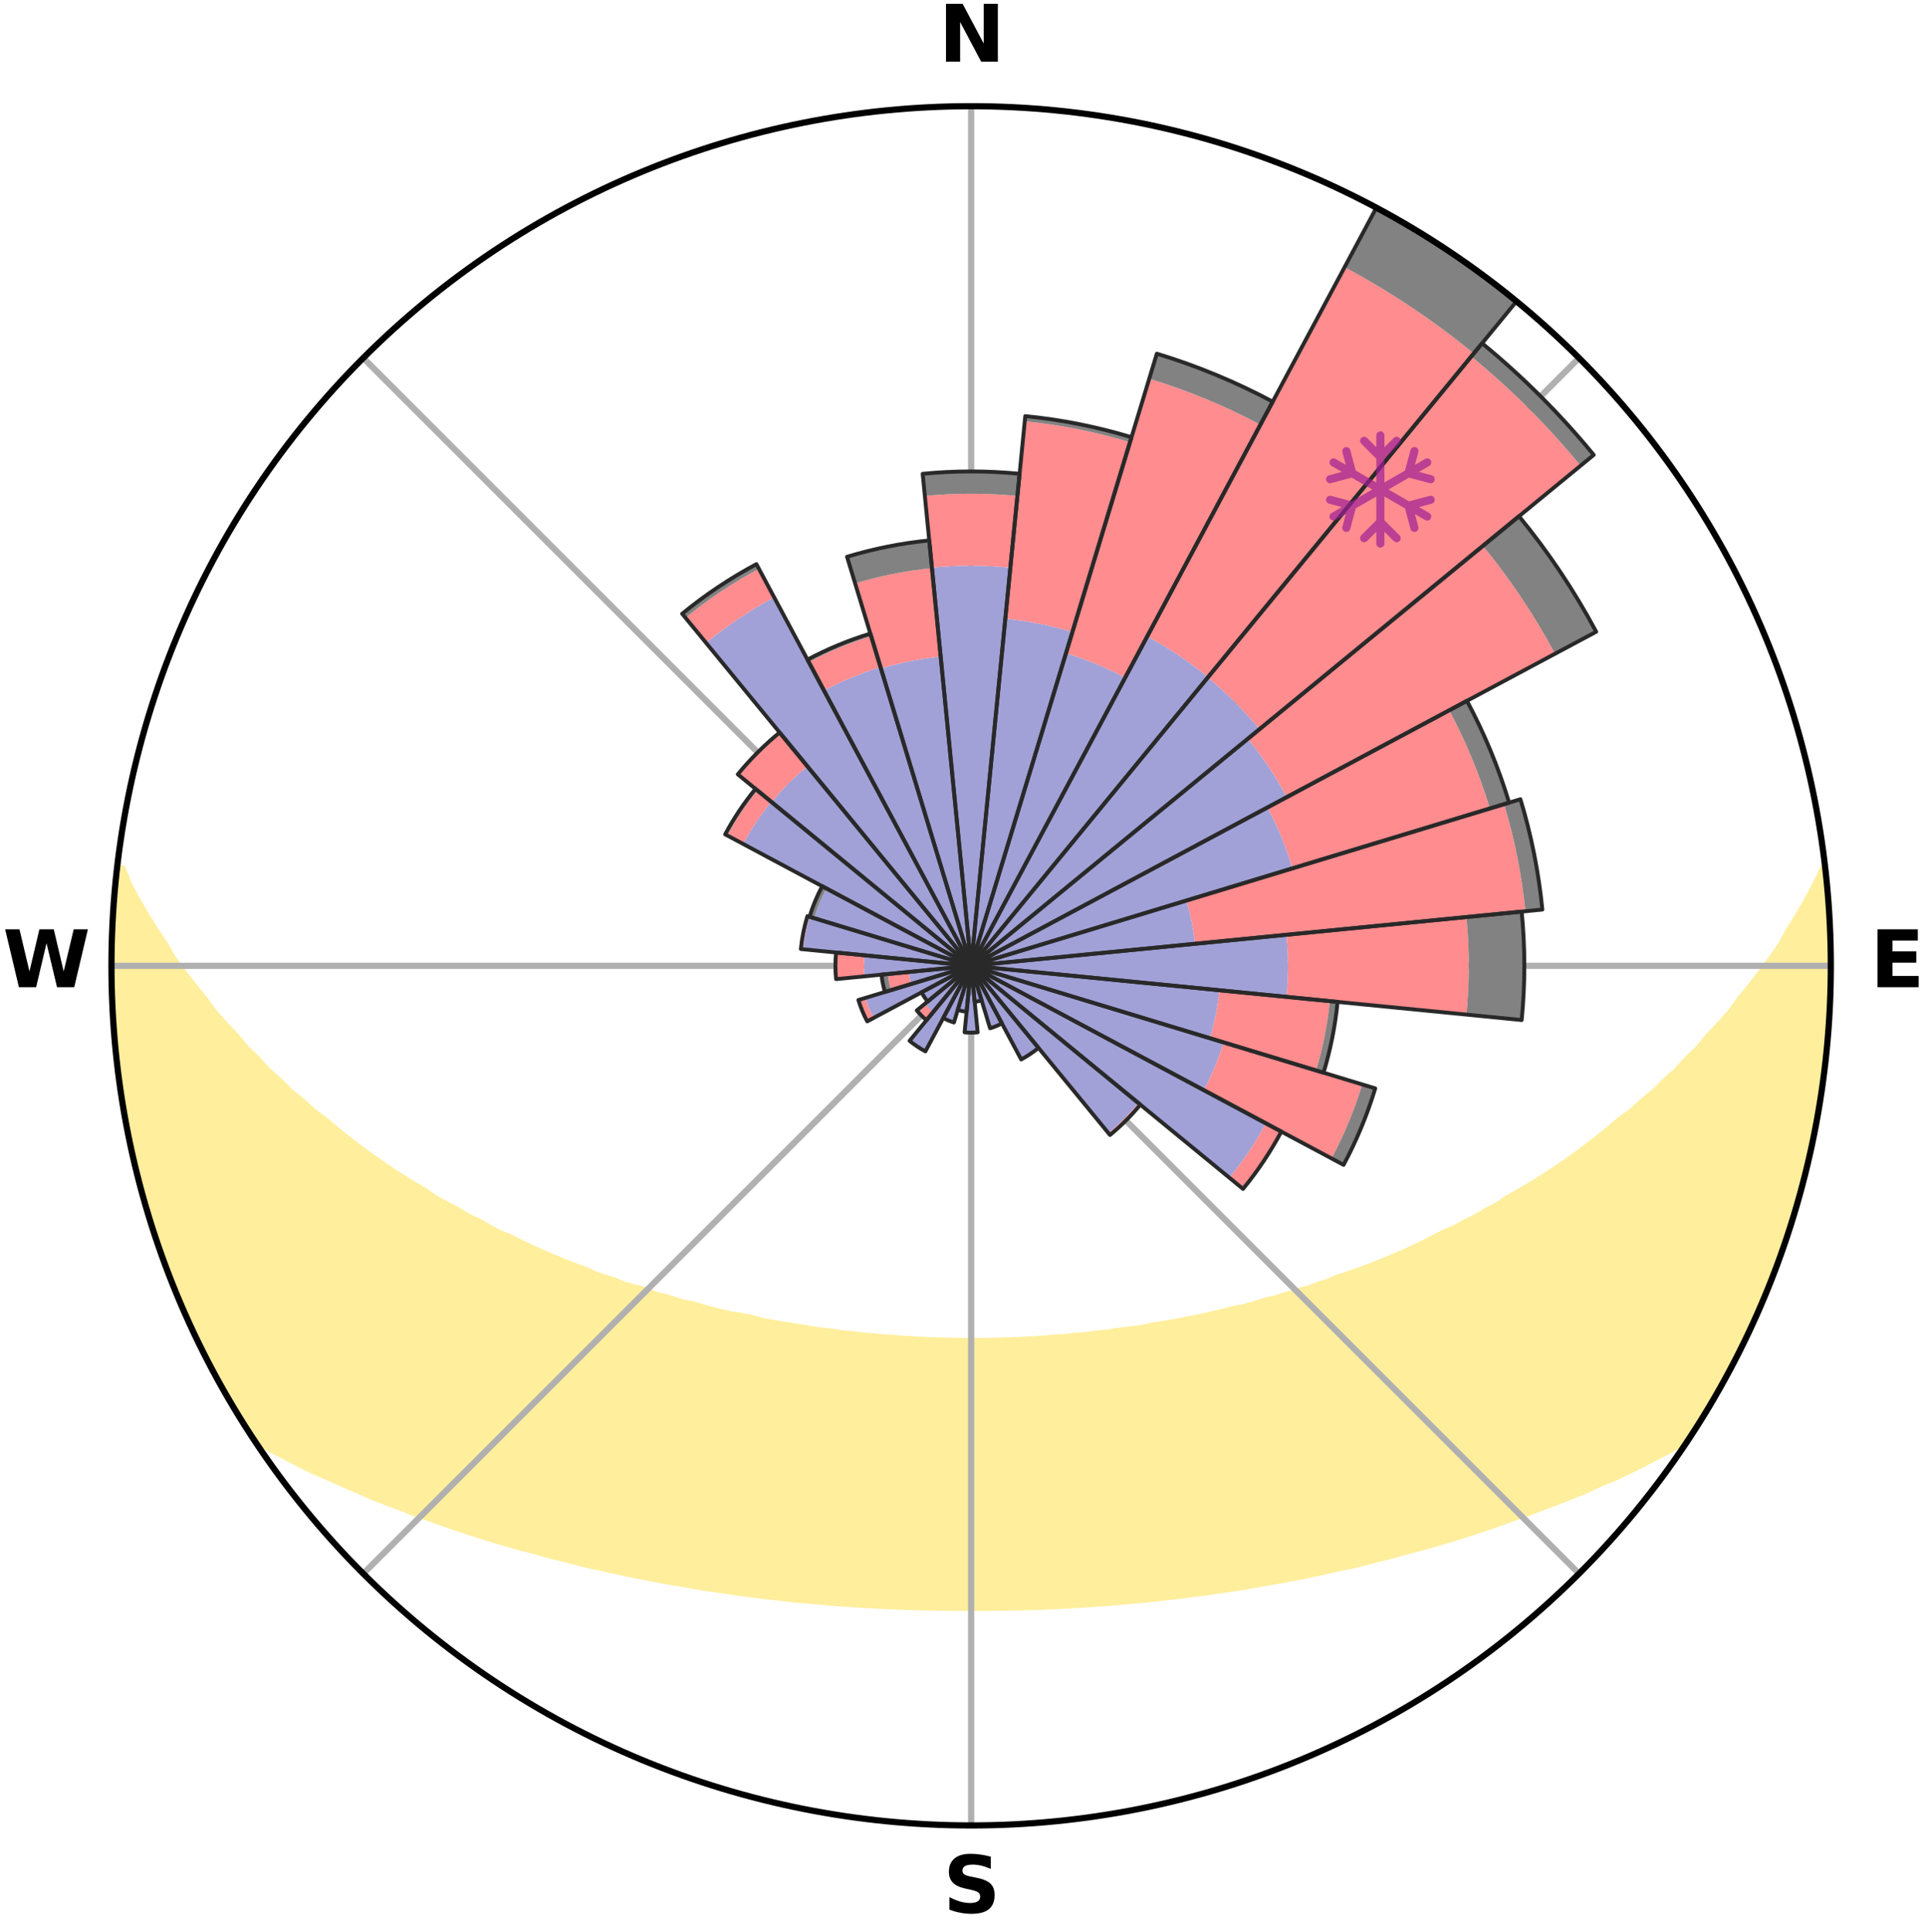 <?xml version="1.0" encoding="utf-8" standalone="no"?>
<!DOCTYPE svg PUBLIC "-//W3C//DTD SVG 1.1//EN"
  "http://www.w3.org/Graphics/SVG/1.1/DTD/svg11.dtd">
<svg xmlns:xlink="http://www.w3.org/1999/xlink" width="248.41pt" height="249.158pt" viewBox="0 0 248.41 249.158" xmlns="http://www.w3.org/2000/svg" version="1.1">
 <title>Ski Rose for Jahorina olimpijski centar, Olympic Center Jahorina, Јахорина олимпијски центар</title>
 <defs>
  <style type="text/css">*{stroke-linejoin: round; stroke-linecap: butt}</style>
 </defs>
 <g id="figure_1">
  <g id="patch_1">
   <path d="M 0 249.158 
L 248.41 249.158 
L 248.41 0 
L 0 0 
z
" style="fill: #ffffff"/>
  </g>
  <g id="axes_1">
   <g id="patch_2">
    <path d="M 236.135 124.579 
C 236.135 110.018 233.267 95.599 227.695 82.147 
C 222.122 68.695 213.955 56.471 203.659 46.175 
C 193.363 35.879 181.139 27.711 167.687 22.139 
C 154.235 16.567 139.815 13.699 125.255 13.699 
C 110.694 13.699 96.275 16.567 82.823 22.139 
C 69.371 27.711 57.147 35.879 46.851 46.175 
C 36.555 56.471 28.387 68.695 22.815 82.147 
C 17.243 95.599 14.375 110.018 14.375 124.579 
C 14.375 139.14 17.243 153.559 22.815 167.011 
C 28.387 180.463 36.555 192.687 46.851 202.983 
C 57.147 213.279 69.371 221.447 82.823 227.019 
C 96.275 232.591 110.694 235.459 125.255 235.459 
C 139.815 235.459 154.235 232.591 167.687 227.019 
C 181.139 221.447 193.363 213.279 203.659 202.983 
C 213.955 192.687 222.122 180.463 227.695 167.011 
C 233.267 153.559 236.135 139.14 236.135 124.579 
M 125.255 124.579 
C 125.255 124.579 125.255 124.579 125.255 124.579 
C 125.255 124.579 125.255 124.579 125.255 124.579 
C 125.255 124.579 125.255 124.579 125.255 124.579 
C 125.255 124.579 125.255 124.579 125.255 124.579 
C 125.255 124.579 125.255 124.579 125.255 124.579 
C 125.255 124.579 125.255 124.579 125.255 124.579 
C 125.255 124.579 125.255 124.579 125.255 124.579 
C 125.255 124.579 125.255 124.579 125.255 124.579 
C 125.255 124.579 125.255 124.579 125.255 124.579 
C 125.255 124.579 125.255 124.579 125.255 124.579 
C 125.255 124.579 125.255 124.579 125.255 124.579 
C 125.255 124.579 125.255 124.579 125.255 124.579 
C 125.255 124.579 125.255 124.579 125.255 124.579 
C 125.255 124.579 125.255 124.579 125.255 124.579 
C 125.255 124.579 125.255 124.579 125.255 124.579 
C 125.255 124.579 125.255 124.579 125.255 124.579 
z
" style="fill: #ffffff"/>
   </g>
   <g id="PolyCollection_1">
    <defs>
     <path id="mbccf6308ff" d="M 235.419 -137.131 
L 235.229 -137.109 
L 234.256 -135.075 
L 233.192 -133.074 
L 232.055 -131.111 
L 230.862 -129.19 
L 229.84 -127.318 
L 228.559 -125.481 
L 227.241 -123.689 
L 225.888 -121.944 
L 224.504 -120.246 
L 223.311 -118.582 
L 221.871 -116.975 
L 220.406 -115.417 
L 219.136 -113.883 
L 217.626 -112.418 
L 216.313 -110.97 
L 214.765 -109.6 
L 213.415 -108.24 
L 211.835 -106.964 
L 210.454 -105.691 
L 208.85 -104.51 
L 207.444 -103.323 
L 206.027 -102.179 
L 204.601 -101.076 
L 203.166 -100.014 
L 201.723 -98.993 
L 200.275 -98.013 
L 198.823 -97.073 
L 197.367 -96.173 
L 195.91 -95.313 
L 194.451 -94.492 
L 193.178 -93.625 
L 191.719 -92.877 
L 190.441 -92.078 
L 188.987 -91.402 
L 187.709 -90.669 
L 186.264 -90.062 
L 184.99 -89.392 
L 183.718 -88.753 
L 182.449 -88.142 
L 181.183 -87.561 
L 179.922 -87.008 
L 178.665 -86.482 
L 177.415 -85.983 
L 176.17 -85.51 
L 174.934 -85.063 
L 173.705 -84.64 
L 172.484 -84.241 
L 171.397 -83.756 
L 170.192 -83.402 
L 169.114 -82.959 
L 167.925 -82.647 
L 166.857 -82.244 
L 165.688 -81.971 
L 164.632 -81.606 
L 163.484 -81.369 
L 162.441 -81.04 
L 161.404 -80.727 
L 160.372 -80.43 
L 159.265 -80.257 
L 158.249 -79.99 
L 157.239 -79.738 
L 156.237 -79.5 
L 155.24 -79.276 
L 154.251 -79.064 
L 153.269 -78.865 
L 152.293 -78.677 
L 151.325 -78.501 
L 150.363 -78.335 
L 149.409 -78.179 
L 148.462 -78.032 
L 147.563 -77.809 
L 146.627 -77.682 
L 145.698 -77.563 
L 144.775 -77.452 
L 143.86 -77.348 
L 142.977 -77.178 
L 142.072 -77.089 
L 141.173 -77.006 
L 140.299 -76.865 
L 139.409 -76.795 
L 138.525 -76.729 
L 137.659 -76.615 
L 136.783 -76.56 
L 135.912 -76.509 
L 135.053 -76.419 
L 134.188 -76.378 
L 133.333 -76.304 
L 132.474 -76.272 
L 131.622 -76.213 
L 130.768 -76.189 
L 129.917 -76.166 
L 129.068 -76.128 
L 128.219 -76.112 
L 127.372 -76.089 
L 126.525 -76.081 
L 125.678 -76.072 
L 124.832 -76.073 
L 123.985 -76.081 
L 123.138 -76.098 
L 122.291 -76.113 
L 121.443 -76.145 
L 120.593 -76.166 
L 119.742 -76.189 
L 118.891 -76.242 
L 118.035 -76.273 
L 117.182 -76.34 
L 116.322 -76.379 
L 115.465 -76.463 
L 114.598 -76.511 
L 113.727 -76.562 
L 112.865 -76.669 
L 111.985 -76.731 
L 111.101 -76.797 
L 110.231 -76.93 
L 109.338 -77.008 
L 108.439 -77.091 
L 107.56 -77.252 
L 106.651 -77.35 
L 105.735 -77.455 
L 104.813 -77.567 
L 103.922 -77.768 
L 102.989 -77.898 
L 102.049 -78.036 
L 101.102 -78.182 
L 100.148 -78.339 
L 99.187 -78.505 
L 98.219 -78.681 
L 97.304 -78.967 
L 96.325 -79.169 
L 95.339 -79.382 
L 94.277 -79.505 
L 93.274 -79.743 
L 92.265 -79.995 
L 91.249 -80.262 
L 90.228 -80.544 
L 89.2 -80.841 
L 88.074 -81.046 
L 87.032 -81.375 
L 85.984 -81.723 
L 84.828 -81.978 
L 83.768 -82.361 
L 82.704 -82.764 
L 81.52 -83.076 
L 80.326 -83.409 
L 79.245 -83.873 
L 78.034 -84.249 
L 76.814 -84.648 
L 75.722 -85.179 
L 74.489 -85.625 
L 73.249 -86.097 
L 72.003 -86.595 
L 70.751 -87.12 
L 69.494 -87.672 
L 68.232 -88.252 
L 66.967 -88.86 
L 65.699 -89.498 
L 64.262 -90.071 
L 62.989 -90.771 
L 61.715 -91.502 
L 60.265 -92.176 
L 58.991 -92.973 
L 57.537 -93.718 
L 56.081 -94.501 
L 54.813 -95.401 
L 53.359 -96.259 
L 51.907 -97.156 
L 50.459 -98.092 
L 49.015 -99.069 
L 47.576 -100.087 
L 46.144 -101.145 
L 44.721 -102.245 
L 43.308 -103.386 
L 41.906 -104.569 
L 40.305 -105.746 
L 38.927 -107.016 
L 37.351 -108.287 
L 36.004 -109.644 
L 34.459 -111.01 
L 33.149 -112.453 
L 31.642 -113.913 
L 30.375 -115.443 
L 28.913 -116.997 
L 27.475 -118.599 
L 26.284 -120.258 
L 24.903 -121.951 
L 23.552 -123.692 
L 22.235 -125.478 
L 21.174 -127.305 
L 19.934 -129.177 
L 18.74 -131.094 
L 17.6 -133.052 
L 16.529 -135.048 
L 15.738 -137.057 
L 15.126 -137.127 
L 15.126 -137.127 
L 14.886 -135.206 
L 14.83 -133.27 
L 14.617 -131.346 
L 14.628 -129.409 
L 14.479 -127.48 
L 14.404 -125.546 
L 14.512 -123.613 
L 14.46 -121.678 
L 14.484 -119.743 
L 14.642 -117.814 
L 14.731 -115.881 
L 14.946 -113.958 
L 15.099 -112.028 
L 15.422 -110.119 
L 15.639 -108.197 
L 15.968 -106.291 
L 16.249 -104.376 
L 16.632 -102.48 
L 17.101 -100.602 
L 17.477 -98.704 
L 17.944 -96.827 
L 18.5 -94.973 
L 18.971 -93.096 
L 19.523 -91.242 
L 20.167 -89.417 
L 20.841 -87.604 
L 21.439 -85.764 
L 22.109 -83.949 
L 22.873 -82.171 
L 23.607 -80.381 
L 24.376 -78.606 
L 25.183 -76.847 
L 26.081 -75.133 
L 26.91 -73.384 
L 27.832 -71.683 
L 28.766 -69.989 
L 29.727 -68.309 
L 30.728 -66.653 
L 31.742 -65.005 
L 32.955 -63.487 
L 34.779 -62.396 
L 36.697 -61.412 
L 38.564 -60.431 
L 40.445 -59.502 
L 42.394 -58.669 
L 44.274 -57.824 
L 46.156 -57.023 
L 47.97 -56.203 
L 49.839 -55.473 
L 51.705 -54.782 
L 53.503 -54.069 
L 55.348 -53.442 
L 57.132 -52.793 
L 58.909 -52.175 
L 60.677 -51.587 
L 62.437 -51.029 
L 64.187 -50.498 
L 65.927 -49.994 
L 67.657 -49.517 
L 69.377 -49.064 
L 71.049 -48.585 
L 72.748 -48.181 
L 74.398 -47.744 
L 76.045 -47.335 
L 77.711 -46.995 
L 79.335 -46.623 
L 80.953 -46.277 
L 82.559 -45.944 
L 84.16 -45.636 
L 85.747 -45.339 
L 87.329 -45.067 
L 88.899 -44.803 
L 90.443 -44.518 
L 92 -44.294 
L 93.544 -44.076 
L 95.067 -43.839 
L 96.599 -43.657 
L 98.109 -43.45 
L 99.623 -43.286 
L 101.121 -43.106 
L 102.614 -42.94 
L 104.11 -42.819 
L 105.592 -42.677 
L 107.069 -42.548 
L 108.542 -42.431 
L 110.013 -42.343 
L 111.477 -42.248 
L 112.938 -42.164 
L 114.395 -42.09 
L 115.849 -42.028 
L 117.301 -41.976 
L 118.751 -41.934 
L 120.198 -41.902 
L 121.644 -41.881 
L 123.089 -41.869 
L 124.533 -41.867 
L 125.977 -41.867 
L 127.421 -41.869 
L 128.866 -41.881 
L 130.312 -41.903 
L 131.759 -41.935 
L 133.209 -41.976 
L 134.66 -42.029 
L 136.115 -42.091 
L 137.572 -42.165 
L 139.032 -42.249 
L 140.496 -42.344 
L 141.968 -42.433 
L 143.44 -42.55 
L 144.917 -42.679 
L 146.399 -42.82 
L 147.895 -42.941 
L 149.388 -43.108 
L 150.886 -43.288 
L 152.4 -43.452 
L 153.91 -43.66 
L 155.441 -43.841 
L 156.965 -44.079 
L 158.509 -44.296 
L 160.065 -44.52 
L 161.61 -44.806 
L 163.179 -45.07 
L 164.761 -45.342 
L 166.348 -45.639 
L 167.949 -45.946 
L 169.554 -46.28 
L 171.173 -46.626 
L 172.796 -46.999 
L 174.463 -47.338 
L 176.109 -47.746 
L 177.76 -48.184 
L 179.458 -48.589 
L 181.131 -49.067 
L 182.85 -49.52 
L 184.58 -49.997 
L 186.32 -50.501 
L 188.07 -51.032 
L 189.83 -51.59 
L 191.598 -52.178 
L 193.374 -52.796 
L 195.158 -53.445 
L 197.003 -54.072 
L 198.801 -54.786 
L 200.667 -55.476 
L 202.536 -56.207 
L 204.415 -56.97 
L 206.232 -57.827 
L 208.18 -58.617 
L 210.061 -59.505 
L 211.942 -60.434 
L 213.808 -61.415 
L 215.727 -62.399 
L 217.551 -63.49 
L 218.766 -65.006 
L 219.785 -66.651 
L 220.79 -68.305 
L 221.701 -70.012 
L 222.677 -71.683 
L 223.574 -73.397 
L 224.41 -75.142 
L 225.287 -76.866 
L 226.104 -78.62 
L 226.875 -80.394 
L 227.569 -82.199 
L 228.393 -83.952 
L 229.002 -85.789 
L 229.73 -87.582 
L 230.346 -89.416 
L 230.972 -91.247 
L 231.552 -93.092 
L 232.086 -94.952 
L 232.574 -96.824 
L 233.017 -98.708 
L 233.485 -100.585 
L 233.834 -102.488 
L 234.266 -104.375 
L 234.534 -106.292 
L 234.893 -108.193 
L 235.133 -110.113 
L 235.418 -112.028 
L 235.571 -113.957 
L 235.784 -115.88 
L 235.813 -117.817 
L 235.995 -119.744 
L 235.949 -121.68 
L 236.059 -123.612 
L 236.096 -125.546 
L 235.981 -127.479 
L 235.951 -129.412 
L 235.923 -131.348 
L 235.673 -133.269 
L 235.581 -135.202 
L 235.419 -137.131 
z
" style="stroke: #ffee9c"/>
    </defs>
    <g clip-path="url(#p5d20a0e136)">
     <use xlink:href="#mbccf6308ff" x="0" y="249.158" style="fill: #ffee9c; stroke: #ffee9c"/>
    </g>
   </g>
   <g id="matplotlib.axis_1">
    <g id="xtick_1">
     <g id="line2d_1">
      <path d="M 125.255 124.579 
L 125.255 13.699 
" clip-path="url(#p5d20a0e136)" style="fill: none; stroke: #b0b0b0; stroke-width: 0.8; stroke-linecap: square"/>
     </g>
     <g id="text_1">
      <!-- N -->
      <g transform="translate(121.07 7.958) scale(0.1 -0.1)">
       <defs>
        <path id="DejaVuSans-Bold-4e" d="M 588 4666 
L 1931 4666 
L 3628 1466 
L 3628 4666 
L 4769 4666 
L 4769 0 
L 3425 0 
L 1728 3200 
L 1728 0 
L 588 0 
L 588 4666 
z
" transform="scale(0.016)"/>
       </defs>
       <use xlink:href="#DejaVuSans-Bold-4e"/>
      </g>
     </g>
    </g>
    <g id="xtick_2">
     <g id="line2d_2">
      <path d="M 125.255 124.579 
L 203.659 46.175 
" clip-path="url(#p5d20a0e136)" style="fill: none; stroke: #b0b0b0; stroke-width: 0.8; stroke-linecap: square"/>
     </g>
    </g>
    <g id="xtick_3">
     <g id="line2d_3">
      <path d="M 125.255 124.579 
L 236.135 124.579 
" clip-path="url(#p5d20a0e136)" style="fill: none; stroke: #b0b0b0; stroke-width: 0.8; stroke-linecap: square"/>
     </g>
     <g id="text_2">
      <!-- E -->
      <g transform="translate(241.219 127.338) scale(0.1 -0.1)">
       <defs>
        <path id="DejaVuSans-Bold-45" d="M 588 4666 
L 3834 4666 
L 3834 3756 
L 1791 3756 
L 1791 2888 
L 3713 2888 
L 3713 1978 
L 1791 1978 
L 1791 909 
L 3903 909 
L 3903 0 
L 588 0 
L 588 4666 
z
" transform="scale(0.016)"/>
       </defs>
       <use xlink:href="#DejaVuSans-Bold-45"/>
      </g>
     </g>
    </g>
    <g id="xtick_4">
     <g id="line2d_4">
      <path d="M 125.255 124.579 
L 203.659 202.983 
" clip-path="url(#p5d20a0e136)" style="fill: none; stroke: #b0b0b0; stroke-width: 0.8; stroke-linecap: square"/>
     </g>
    </g>
    <g id="xtick_5">
     <g id="line2d_5">
      <path d="M 125.255 124.579 
L 125.255 235.459 
" clip-path="url(#p5d20a0e136)" style="fill: none; stroke: #b0b0b0; stroke-width: 0.8; stroke-linecap: square"/>
     </g>
     <g id="text_3">
      <!-- S -->
      <g transform="translate(121.654 246.718) scale(0.1 -0.1)">
       <defs>
        <path id="DejaVuSans-Bold-53" d="M 3834 4519 
L 3834 3531 
Q 3450 3703 3084 3790 
Q 2719 3878 2394 3878 
Q 1963 3878 1756 3759 
Q 1550 3641 1550 3391 
Q 1550 3203 1689 3098 
Q 1828 2994 2194 2919 
L 2706 2816 
Q 3484 2659 3812 2340 
Q 4141 2022 4141 1434 
Q 4141 663 3683 286 
Q 3225 -91 2284 -91 
Q 1841 -91 1394 -6 
Q 947 78 500 244 
L 500 1259 
Q 947 1022 1364 901 
Q 1781 781 2169 781 
Q 2563 781 2772 912 
Q 2981 1044 2981 1288 
Q 2981 1506 2839 1625 
Q 2697 1744 2272 1838 
L 1806 1941 
Q 1106 2091 782 2419 
Q 459 2747 459 3303 
Q 459 4000 909 4375 
Q 1359 4750 2203 4750 
Q 2588 4750 2994 4692 
Q 3400 4634 3834 4519 
z
" transform="scale(0.016)"/>
       </defs>
       <use xlink:href="#DejaVuSans-Bold-53"/>
      </g>
     </g>
    </g>
    <g id="xtick_6">
     <g id="line2d_6">
      <path d="M 125.255 124.579 
L 46.851 202.983 
" clip-path="url(#p5d20a0e136)" style="fill: none; stroke: #b0b0b0; stroke-width: 0.8; stroke-linecap: square"/>
     </g>
    </g>
    <g id="xtick_7">
     <g id="line2d_7">
      <path d="M 125.255 124.579 
L 14.375 124.579 
" clip-path="url(#p5d20a0e136)" style="fill: none; stroke: #b0b0b0; stroke-width: 0.8; stroke-linecap: square"/>
     </g>
     <g id="text_4">
      <!-- W -->
      <g transform="translate(0.36 127.338) scale(0.1 -0.1)">
       <defs>
        <path id="DejaVuSans-Bold-57" d="M 191 4666 
L 1344 4666 
L 2150 1275 
L 2950 4666 
L 4109 4666 
L 4909 1275 
L 5716 4666 
L 6859 4666 
L 5759 0 
L 4372 0 
L 3525 3547 
L 2688 0 
L 1300 0 
L 191 4666 
z
" transform="scale(0.016)"/>
       </defs>
       <use xlink:href="#DejaVuSans-Bold-57"/>
      </g>
     </g>
    </g>
    <g id="xtick_8">
     <g id="line2d_8">
      <path d="M 125.255 124.579 
L 46.851 46.175 
" clip-path="url(#p5d20a0e136)" style="fill: none; stroke: #b0b0b0; stroke-width: 0.8; stroke-linecap: square"/>
     </g>
    </g>
   </g>
   <g id="matplotlib.axis_2"/>
   <g id="patch_3">
    <path d="M 125.255 124.579 
C 125.255 124.579 125.255 124.579 125.255 124.579 
C 125.255 124.579 125.255 124.579 125.255 124.579 
L 125.255 124.579 
C 125.255 124.579 125.255 124.579 125.255 124.579 
C 125.255 124.579 125.255 124.579 125.255 124.579 
z
" clip-path="url(#p5d20a0e136)" style="fill: #d9d9d9"/>
   </g>
   <g id="patch_4">
    <path d="M 125.255 124.579 
C 125.255 124.579 125.255 124.579 125.255 124.579 
C 125.255 124.579 125.255 124.579 125.255 124.579 
L 125.255 124.579 
C 125.255 124.579 125.255 124.579 125.255 124.579 
C 125.255 124.579 125.255 124.579 125.255 124.579 
z
" clip-path="url(#p5d20a0e136)" style="fill: #d9d9d9"/>
   </g>
   <g id="patch_5">
    <path d="M 125.255 124.579 
C 125.255 124.579 125.255 124.579 125.255 124.579 
C 125.255 124.579 125.255 124.579 125.255 124.579 
L 125.255 124.579 
C 125.255 124.579 125.255 124.579 125.255 124.579 
C 125.255 124.579 125.255 124.579 125.255 124.579 
z
" clip-path="url(#p5d20a0e136)" style="fill: #d9d9d9"/>
   </g>
   <g id="patch_6">
    <path d="M 125.255 124.579 
C 125.255 124.579 125.255 124.579 125.255 124.579 
C 125.255 124.579 125.255 124.579 125.255 124.579 
L 125.255 124.579 
C 125.255 124.579 125.255 124.579 125.255 124.579 
C 125.255 124.579 125.255 124.579 125.255 124.579 
z
" clip-path="url(#p5d20a0e136)" style="fill: #d9d9d9"/>
   </g>
   <g id="patch_7">
    <path d="M 125.255 124.579 
C 125.255 124.579 125.255 124.579 125.255 124.579 
C 125.255 124.579 125.255 124.579 125.255 124.579 
L 125.255 124.579 
C 125.255 124.579 125.255 124.579 125.255 124.579 
C 125.255 124.579 125.255 124.579 125.255 124.579 
z
" clip-path="url(#p5d20a0e136)" style="fill: #d9d9d9"/>
   </g>
   <g id="patch_8">
    <path d="M 125.255 124.579 
C 125.255 124.579 125.255 124.579 125.255 124.579 
C 125.255 124.579 125.255 124.579 125.255 124.579 
L 125.255 124.579 
C 125.255 124.579 125.255 124.579 125.255 124.579 
C 125.255 124.579 125.255 124.579 125.255 124.579 
z
" clip-path="url(#p5d20a0e136)" style="fill: #d9d9d9"/>
   </g>
   <g id="patch_9">
    <path d="M 125.255 124.579 
C 125.255 124.579 125.255 124.579 125.255 124.579 
C 125.255 124.579 125.255 124.579 125.255 124.579 
L 125.255 124.579 
C 125.255 124.579 125.255 124.579 125.255 124.579 
C 125.255 124.579 125.255 124.579 125.255 124.579 
z
" clip-path="url(#p5d20a0e136)" style="fill: #d9d9d9"/>
   </g>
   <g id="patch_10">
    <path d="M 125.255 124.579 
C 125.255 124.579 125.255 124.579 125.255 124.579 
C 125.255 124.579 125.255 124.579 125.255 124.579 
L 125.255 124.579 
C 125.255 124.579 125.255 124.579 125.255 124.579 
C 125.255 124.579 125.255 124.579 125.255 124.579 
z
" clip-path="url(#p5d20a0e136)" style="fill: #d9d9d9"/>
   </g>
   <g id="patch_11">
    <path d="M 125.255 124.579 
C 125.255 124.579 125.255 124.579 125.255 124.579 
C 125.255 124.579 125.255 124.579 125.255 124.579 
L 125.255 124.579 
C 125.255 124.579 125.255 124.579 125.255 124.579 
C 125.255 124.579 125.255 124.579 125.255 124.579 
z
" clip-path="url(#p5d20a0e136)" style="fill: #d9d9d9"/>
   </g>
   <g id="patch_12">
    <path d="M 125.255 124.579 
C 125.255 124.579 125.255 124.579 125.255 124.579 
C 125.255 124.579 125.255 124.579 125.255 124.579 
L 125.255 124.579 
C 125.255 124.579 125.255 124.579 125.255 124.579 
C 125.255 124.579 125.255 124.579 125.255 124.579 
z
" clip-path="url(#p5d20a0e136)" style="fill: #d9d9d9"/>
   </g>
   <g id="patch_13">
    <path d="M 125.255 124.579 
C 125.255 124.579 125.255 124.579 125.255 124.579 
C 125.255 124.579 125.255 124.579 125.255 124.579 
L 125.255 124.579 
C 125.255 124.579 125.255 124.579 125.255 124.579 
C 125.255 124.579 125.255 124.579 125.255 124.579 
z
" clip-path="url(#p5d20a0e136)" style="fill: #d9d9d9"/>
   </g>
   <g id="patch_14">
    <path d="M 125.255 124.579 
C 125.255 124.579 125.255 124.579 125.255 124.579 
C 125.255 124.579 125.255 124.579 125.255 124.579 
L 125.255 124.579 
C 125.255 124.579 125.255 124.579 125.255 124.579 
C 125.255 124.579 125.255 124.579 125.255 124.579 
z
" clip-path="url(#p5d20a0e136)" style="fill: #d9d9d9"/>
   </g>
   <g id="patch_15">
    <path d="M 125.255 124.579 
C 125.255 124.579 125.255 124.579 125.255 124.579 
C 125.255 124.579 125.255 124.579 125.255 124.579 
L 125.255 124.579 
C 125.255 124.579 125.255 124.579 125.255 124.579 
C 125.255 124.579 125.255 124.579 125.255 124.579 
z
" clip-path="url(#p5d20a0e136)" style="fill: #d9d9d9"/>
   </g>
   <g id="patch_16">
    <path d="M 125.255 124.579 
C 125.255 124.579 125.255 124.579 125.255 124.579 
C 125.255 124.579 125.255 124.579 125.255 124.579 
L 125.255 124.579 
C 125.255 124.579 125.255 124.579 125.255 124.579 
C 125.255 124.579 125.255 124.579 125.255 124.579 
z
" clip-path="url(#p5d20a0e136)" style="fill: #d9d9d9"/>
   </g>
   <g id="patch_17">
    <path d="M 125.255 124.579 
C 125.255 124.579 125.255 124.579 125.255 124.579 
C 125.255 124.579 125.255 124.579 125.255 124.579 
L 125.255 124.579 
C 125.255 124.579 125.255 124.579 125.255 124.579 
C 125.255 124.579 125.255 124.579 125.255 124.579 
z
" clip-path="url(#p5d20a0e136)" style="fill: #d9d9d9"/>
   </g>
   <g id="patch_18">
    <path d="M 125.255 124.579 
C 125.255 124.579 125.255 124.579 125.255 124.579 
C 125.255 124.579 125.255 124.579 125.255 124.579 
L 125.255 124.579 
C 125.255 124.579 125.255 124.579 125.255 124.579 
C 125.255 124.579 125.255 124.579 125.255 124.579 
z
" clip-path="url(#p5d20a0e136)" style="fill: #d9d9d9"/>
   </g>
   <g id="patch_19">
    <path d="M 125.255 124.579 
C 125.255 124.579 125.255 124.579 125.255 124.579 
C 125.255 124.579 125.255 124.579 125.255 124.579 
L 125.255 124.579 
C 125.255 124.579 125.255 124.579 125.255 124.579 
C 125.255 124.579 125.255 124.579 125.255 124.579 
z
" clip-path="url(#p5d20a0e136)" style="fill: #d9d9d9"/>
   </g>
   <g id="patch_20">
    <path d="M 125.255 124.579 
C 125.255 124.579 125.255 124.579 125.255 124.579 
C 125.255 124.579 125.255 124.579 125.255 124.579 
L 125.255 124.579 
C 125.255 124.579 125.255 124.579 125.255 124.579 
C 125.255 124.579 125.255 124.579 125.255 124.579 
z
" clip-path="url(#p5d20a0e136)" style="fill: #d9d9d9"/>
   </g>
   <g id="patch_21">
    <path d="M 125.255 124.579 
C 125.255 124.579 125.255 124.579 125.255 124.579 
C 125.255 124.579 125.255 124.579 125.255 124.579 
L 125.255 124.579 
C 125.255 124.579 125.255 124.579 125.255 124.579 
C 125.255 124.579 125.255 124.579 125.255 124.579 
z
" clip-path="url(#p5d20a0e136)" style="fill: #d9d9d9"/>
   </g>
   <g id="patch_22">
    <path d="M 125.255 124.579 
C 125.255 124.579 125.255 124.579 125.255 124.579 
C 125.255 124.579 125.255 124.579 125.255 124.579 
L 125.255 124.579 
C 125.255 124.579 125.255 124.579 125.255 124.579 
C 125.255 124.579 125.255 124.579 125.255 124.579 
z
" clip-path="url(#p5d20a0e136)" style="fill: #d9d9d9"/>
   </g>
   <g id="patch_23">
    <path d="M 125.255 124.579 
C 125.255 124.579 125.255 124.579 125.255 124.579 
C 125.255 124.579 125.255 124.579 125.255 124.579 
L 125.255 124.579 
C 125.255 124.579 125.255 124.579 125.255 124.579 
C 125.255 124.579 125.255 124.579 125.255 124.579 
z
" clip-path="url(#p5d20a0e136)" style="fill: #d9d9d9"/>
   </g>
   <g id="patch_24">
    <path d="M 125.255 124.579 
C 125.255 124.579 125.255 124.579 125.255 124.579 
C 125.255 124.579 125.255 124.579 125.255 124.579 
L 125.255 124.579 
C 125.255 124.579 125.255 124.579 125.255 124.579 
C 125.255 124.579 125.255 124.579 125.255 124.579 
z
" clip-path="url(#p5d20a0e136)" style="fill: #d9d9d9"/>
   </g>
   <g id="patch_25">
    <path d="M 125.255 124.579 
C 125.255 124.579 125.255 124.579 125.255 124.579 
C 125.255 124.579 125.255 124.579 125.255 124.579 
L 125.255 124.579 
C 125.255 124.579 125.255 124.579 125.255 124.579 
C 125.255 124.579 125.255 124.579 125.255 124.579 
z
" clip-path="url(#p5d20a0e136)" style="fill: #d9d9d9"/>
   </g>
   <g id="patch_26">
    <path d="M 125.255 124.579 
C 125.255 124.579 125.255 124.579 125.255 124.579 
C 125.255 124.579 125.255 124.579 125.255 124.579 
L 125.255 124.579 
C 125.255 124.579 125.255 124.579 125.255 124.579 
C 125.255 124.579 125.255 124.579 125.255 124.579 
z
" clip-path="url(#p5d20a0e136)" style="fill: #d9d9d9"/>
   </g>
   <g id="patch_27">
    <path d="M 125.255 124.579 
C 125.255 124.579 125.255 124.579 125.255 124.579 
C 125.255 124.579 125.255 124.579 125.255 124.579 
L 125.255 124.579 
C 125.255 124.579 125.255 124.579 125.255 124.579 
C 125.255 124.579 125.255 124.579 125.255 124.579 
z
" clip-path="url(#p5d20a0e136)" style="fill: #d9d9d9"/>
   </g>
   <g id="patch_28">
    <path d="M 125.255 124.579 
C 125.255 124.579 125.255 124.579 125.255 124.579 
C 125.255 124.579 125.255 124.579 125.255 124.579 
L 125.255 124.579 
C 125.255 124.579 125.255 124.579 125.255 124.579 
C 125.255 124.579 125.255 124.579 125.255 124.579 
z
" clip-path="url(#p5d20a0e136)" style="fill: #d9d9d9"/>
   </g>
   <g id="patch_29">
    <path d="M 125.255 124.579 
C 125.255 124.579 125.255 124.579 125.255 124.579 
C 125.255 124.579 125.255 124.579 125.255 124.579 
L 125.255 124.579 
C 125.255 124.579 125.255 124.579 125.255 124.579 
C 125.255 124.579 125.255 124.579 125.255 124.579 
z
" clip-path="url(#p5d20a0e136)" style="fill: #d9d9d9"/>
   </g>
   <g id="patch_30">
    <path d="M 125.255 124.579 
C 125.255 124.579 125.255 124.579 125.255 124.579 
C 125.255 124.579 125.255 124.579 125.255 124.579 
L 125.255 124.579 
C 125.255 124.579 125.255 124.579 125.255 124.579 
C 125.255 124.579 125.255 124.579 125.255 124.579 
z
" clip-path="url(#p5d20a0e136)" style="fill: #d9d9d9"/>
   </g>
   <g id="patch_31">
    <path d="M 125.255 124.579 
C 125.255 124.579 125.255 124.579 125.255 124.579 
C 125.255 124.579 125.255 124.579 125.255 124.579 
L 125.255 124.579 
C 125.255 124.579 125.255 124.579 125.255 124.579 
C 125.255 124.579 125.255 124.579 125.255 124.579 
z
" clip-path="url(#p5d20a0e136)" style="fill: #d9d9d9"/>
   </g>
   <g id="patch_32">
    <path d="M 125.255 124.579 
C 125.255 124.579 125.255 124.579 125.255 124.579 
C 125.255 124.579 125.255 124.579 125.255 124.579 
L 125.255 124.579 
C 125.255 124.579 125.255 124.579 125.255 124.579 
C 125.255 124.579 125.255 124.579 125.255 124.579 
z
" clip-path="url(#p5d20a0e136)" style="fill: #d9d9d9"/>
   </g>
   <g id="patch_33">
    <path d="M 125.255 124.579 
C 125.255 124.579 125.255 124.579 125.255 124.579 
C 125.255 124.579 125.255 124.579 125.255 124.579 
L 125.255 124.579 
C 125.255 124.579 125.255 124.579 125.255 124.579 
C 125.255 124.579 125.255 124.579 125.255 124.579 
z
" clip-path="url(#p5d20a0e136)" style="fill: #d9d9d9"/>
   </g>
   <g id="patch_34">
    <path d="M 125.255 124.579 
C 125.255 124.579 125.255 124.579 125.255 124.579 
C 125.255 124.579 125.255 124.579 125.255 124.579 
L 125.255 124.579 
C 125.255 124.579 125.255 124.579 125.255 124.579 
C 125.255 124.579 125.255 124.579 125.255 124.579 
z
" clip-path="url(#p5d20a0e136)" style="fill: #d9d9d9"/>
   </g>
   <g id="patch_35">
    <path d="M 125.255 124.579 
C 125.255 124.579 125.255 124.579 125.255 124.579 
C 125.255 124.579 125.255 124.579 125.255 124.579 
L 130.314 73.216 
C 128.632 73.051 126.944 72.968 125.255 72.968 
C 123.566 72.968 121.877 73.051 120.196 73.216 
z
" clip-path="url(#p5d20a0e136)" style="fill: #a1a1d8"/>
   </g>
   <g id="patch_36">
    <path d="M 125.255 124.579 
C 125.255 124.579 125.255 124.579 125.255 124.579 
C 125.255 124.579 125.255 124.579 125.255 124.579 
L 138.317 81.52 
C 136.907 81.093 135.478 80.735 134.033 80.447 
C 132.589 80.16 131.131 79.944 129.665 79.799 
z
" clip-path="url(#p5d20a0e136)" style="fill: #a1a1d8"/>
   </g>
   <g id="patch_37">
    <path d="M 125.255 124.579 
C 125.255 124.579 125.255 124.579 125.255 124.579 
C 125.255 124.579 125.255 124.579 125.255 124.579 
L 145.118 87.418 
C 143.901 86.768 142.654 86.178 141.38 85.65 
C 140.105 85.123 138.806 84.658 137.486 84.257 
z
" clip-path="url(#p5d20a0e136)" style="fill: #a1a1d8"/>
   </g>
   <g id="patch_38">
    <path d="M 125.255 124.579 
C 125.255 124.579 125.255 124.579 125.255 124.579 
C 125.255 124.579 125.255 124.579 125.255 124.579 
L 155.816 87.34 
C 154.597 86.339 153.33 85.4 152.019 84.524 
C 150.708 83.647 149.355 82.836 147.964 82.093 
z
" clip-path="url(#p5d20a0e136)" style="fill: #a1a1d8"/>
   </g>
   <g id="patch_39">
    <path d="M 125.255 124.579 
C 125.255 124.579 125.255 124.579 125.255 124.579 
C 125.255 124.579 125.255 124.579 125.255 124.579 
L 162.448 94.055 
C 161.449 92.838 160.391 91.67 159.277 90.557 
C 158.164 89.443 156.996 88.385 155.779 87.386 
z
" clip-path="url(#p5d20a0e136)" style="fill: #a1a1d8"/>
   </g>
   <g id="patch_40">
    <path d="M 125.255 124.579 
C 125.255 124.579 125.255 124.579 125.255 124.579 
C 125.255 124.579 125.255 124.579 125.255 124.579 
L 165.967 102.818 
C 165.254 101.486 164.477 100.189 163.638 98.932 
C 162.798 97.676 161.898 96.462 160.939 95.294 
z
" clip-path="url(#p5d20a0e136)" style="fill: #a1a1d8"/>
   </g>
   <g id="patch_41">
    <path d="M 125.255 124.579 
C 125.255 124.579 125.255 124.579 125.255 124.579 
C 125.255 124.579 125.255 124.579 125.255 124.579 
L 166.716 112.002 
C 166.304 110.645 165.826 109.309 165.283 107.999 
C 164.741 106.688 164.134 105.406 163.466 104.155 
z
" clip-path="url(#p5d20a0e136)" style="fill: #a1a1d8"/>
   </g>
   <g id="patch_42">
    <path d="M 125.255 124.579 
C 125.255 124.579 125.255 124.579 125.255 124.579 
C 125.255 124.579 125.255 124.579 125.255 124.579 
L 154.122 121.736 
C 154.029 120.791 153.89 119.851 153.705 118.92 
C 153.52 117.989 153.289 117.067 153.013 116.159 
z
" clip-path="url(#p5d20a0e136)" style="fill: #a1a1d8"/>
   </g>
   <g id="patch_43">
    <path d="M 125.255 124.579 
C 125.255 124.579 125.255 124.579 125.255 124.579 
C 125.255 124.579 125.255 124.579 125.255 124.579 
L 165.927 128.585 
C 166.058 127.254 166.124 125.917 166.124 124.579 
C 166.124 123.241 166.058 121.904 165.927 120.573 
z
" clip-path="url(#p5d20a0e136)" style="fill: #a1a1d8"/>
   </g>
   <g id="patch_44">
    <path d="M 125.255 124.579 
C 125.255 124.579 125.255 124.579 125.255 124.579 
C 125.255 124.579 125.255 124.579 125.255 124.579 
L 156.052 133.921 
C 156.358 132.913 156.614 131.891 156.82 130.858 
C 157.025 129.825 157.18 128.782 157.283 127.734 
z
" clip-path="url(#p5d20a0e136)" style="fill: #a1a1d8"/>
   </g>
   <g id="patch_45">
    <path d="M 125.255 124.579 
C 125.255 124.579 125.255 124.579 125.255 124.579 
C 125.255 124.579 125.255 124.579 125.255 124.579 
L 155.267 140.621 
C 155.792 139.639 156.269 138.631 156.695 137.602 
C 157.122 136.573 157.497 135.524 157.82 134.458 
z
" clip-path="url(#p5d20a0e136)" style="fill: #a1a1d8"/>
   </g>
   <g id="patch_46">
    <path d="M 125.255 124.579 
C 125.255 124.579 125.255 124.579 125.255 124.579 
C 125.255 124.579 125.255 124.579 125.255 124.579 
L 158.573 151.923 
C 159.468 150.832 160.309 149.698 161.093 148.525 
C 161.876 147.352 162.602 146.141 163.267 144.897 
z
" clip-path="url(#p5d20a0e136)" style="fill: #a1a1d8"/>
   </g>
   <g id="patch_47">
    <path d="M 125.255 124.579 
C 125.255 124.579 125.255 124.579 125.255 124.579 
C 125.255 124.579 125.255 124.579 125.255 124.579 
L 142.956 146.148 
C 143.662 145.569 144.339 144.955 144.985 144.309 
C 145.631 143.663 146.244 142.986 146.824 142.28 
z
" clip-path="url(#p5d20a0e136)" style="fill: #a1a1d8"/>
   </g>
   <g id="patch_48">
    <path d="M 125.255 124.579 
C 125.255 124.579 125.255 124.579 125.255 124.579 
C 125.255 124.579 125.255 124.579 125.255 124.579 
L 131.71 136.655 
C 132.105 136.444 132.489 136.213 132.862 135.964 
C 133.235 135.715 133.595 135.448 133.941 135.164 
z
" clip-path="url(#p5d20a0e136)" style="fill: #a1a1d8"/>
   </g>
   <g id="patch_49">
    <path d="M 125.255 124.579 
C 125.255 124.579 125.255 124.579 125.255 124.579 
C 125.255 124.579 125.255 124.579 125.255 124.579 
L 127.639 132.438 
C 127.896 132.36 128.149 132.27 128.398 132.167 
C 128.646 132.064 128.889 131.949 129.126 131.822 
z
" clip-path="url(#p5d20a0e136)" style="fill: #a1a1d8"/>
   </g>
   <g id="patch_50">
    <path d="M 125.255 124.579 
C 125.255 124.579 125.255 124.579 125.255 124.579 
C 125.255 124.579 125.255 124.579 125.255 124.579 
L 125.712 129.217 
C 125.863 129.202 126.014 129.18 126.164 129.15 
C 126.314 129.12 126.462 129.083 126.608 129.039 
z
" clip-path="url(#p5d20a0e136)" style="fill: #a1a1d8"/>
   </g>
   <g id="patch_51">
    <path d="M 125.255 124.579 
C 125.255 124.579 125.255 124.579 125.255 124.579 
C 125.255 124.579 125.255 124.579 125.255 124.579 
L 124.41 133.158 
C 124.691 133.186 124.973 133.199 125.255 133.199 
C 125.537 133.199 125.819 133.186 126.1 133.158 
z
" clip-path="url(#p5d20a0e136)" style="fill: #a1a1d8"/>
   </g>
   <g id="patch_52">
    <path d="M 125.255 124.579 
C 125.255 124.579 125.255 124.579 125.255 124.579 
C 125.255 124.579 125.255 124.579 125.255 124.579 
L 123.527 130.276 
C 123.713 130.332 123.902 130.38 124.093 130.418 
C 124.285 130.456 124.477 130.484 124.671 130.504 
z
" clip-path="url(#p5d20a0e136)" style="fill: #a1a1d8"/>
   </g>
   <g id="patch_53">
    <path d="M 125.255 124.579 
C 125.255 124.579 125.255 124.579 125.255 124.579 
C 125.255 124.579 125.255 124.579 125.255 124.579 
L 121.655 131.313 
C 121.876 131.431 122.102 131.538 122.333 131.634 
C 122.564 131.729 122.799 131.813 123.038 131.886 
z
" clip-path="url(#p5d20a0e136)" style="fill: #a1a1d8"/>
   </g>
   <g id="patch_54">
    <path d="M 125.255 124.579 
C 125.255 124.579 125.255 124.579 125.255 124.579 
C 125.255 124.579 125.255 124.579 125.255 124.579 
L 117.315 134.253 
C 117.632 134.513 117.961 134.757 118.302 134.985 
C 118.643 135.212 118.994 135.423 119.355 135.616 
z
" clip-path="url(#p5d20a0e136)" style="fill: #a1a1d8"/>
   </g>
   <g id="patch_55">
    <path d="M 125.255 124.579 
C 125.255 124.579 125.255 124.579 125.255 124.579 
C 125.255 124.579 125.255 124.579 125.255 124.579 
L 119.295 129.47 
C 119.455 129.665 119.624 129.853 119.803 130.031 
C 119.981 130.21 120.168 130.379 120.363 130.539 
z
" clip-path="url(#p5d20a0e136)" style="fill: #a1a1d8"/>
   </g>
   <g id="patch_56">
    <path d="M 125.255 124.579 
C 125.255 124.579 125.255 124.579 125.255 124.579 
C 125.255 124.579 125.255 124.579 125.255 124.579 
L 118.859 127.998 
C 118.971 128.207 119.093 128.411 119.225 128.608 
C 119.357 128.805 119.499 128.996 119.649 129.18 
z
" clip-path="url(#p5d20a0e136)" style="fill: #a1a1d8"/>
   </g>
   <g id="patch_57">
    <path d="M 125.255 124.579 
C 125.255 124.579 125.255 124.579 125.255 124.579 
C 125.255 124.579 125.255 124.579 125.255 124.579 
L 111.604 128.72 
C 111.739 129.167 111.897 129.607 112.076 130.038 
C 112.254 130.47 112.454 130.892 112.674 131.304 
z
" clip-path="url(#p5d20a0e136)" style="fill: #a1a1d8"/>
   </g>
   <g id="patch_58">
    <path d="M 125.255 124.579 
C 125.255 124.579 125.255 124.579 125.255 124.579 
C 125.255 124.579 125.255 124.579 125.255 124.579 
L 117.221 125.37 
C 117.247 125.633 117.286 125.895 117.337 126.154 
C 117.389 126.413 117.453 126.67 117.53 126.922 
z
" clip-path="url(#p5d20a0e136)" style="fill: #a1a1d8"/>
   </g>
   <g id="patch_59">
    <path d="M 125.255 124.579 
C 125.255 124.579 125.255 124.579 125.255 124.579 
C 125.255 124.579 125.255 124.579 125.255 124.579 
L 111.504 123.225 
C 111.46 123.675 111.437 124.127 111.437 124.579 
C 111.437 125.031 111.46 125.483 111.504 125.933 
z
" clip-path="url(#p5d20a0e136)" style="fill: #a1a1d8"/>
   </g>
   <g id="patch_60">
    <path d="M 125.255 124.579 
C 125.255 124.579 125.255 124.579 125.255 124.579 
C 125.255 124.579 125.255 124.579 125.255 124.579 
L 104.411 118.256 
C 104.204 118.938 104.031 119.63 103.892 120.33 
C 103.753 121.029 103.648 121.735 103.578 122.444 
z
" clip-path="url(#p5d20a0e136)" style="fill: #a1a1d8"/>
   </g>
   <g id="patch_61">
    <path d="M 125.255 124.579 
C 125.255 124.579 125.255 124.579 125.255 124.579 
C 125.255 124.579 125.255 124.579 125.255 124.579 
L 106.585 114.6 
C 106.258 115.211 105.962 115.838 105.697 116.478 
C 105.432 117.118 105.198 117.771 104.997 118.434 
z
" clip-path="url(#p5d20a0e136)" style="fill: #a1a1d8"/>
   </g>
   <g id="patch_62">
    <path d="M 125.255 124.579 
C 125.255 124.579 125.255 124.579 125.255 124.579 
C 125.255 124.579 125.255 124.579 125.255 124.579 
L 99.473 103.421 
C 98.781 104.265 98.13 105.142 97.523 106.05 
C 96.917 106.957 96.355 107.894 95.841 108.857 
z
" clip-path="url(#p5d20a0e136)" style="fill: #a1a1d8"/>
   </g>
   <g id="patch_63">
    <path d="M 125.255 124.579 
C 125.255 124.579 125.255 124.579 125.255 124.579 
C 125.255 124.579 125.255 124.579 125.255 124.579 
L 104.14 98.851 
C 103.298 99.542 102.49 100.274 101.72 101.044 
C 100.949 101.814 100.217 102.622 99.526 103.464 
z
" clip-path="url(#p5d20a0e136)" style="fill: #a1a1d8"/>
   </g>
   <g id="patch_64">
    <path d="M 125.255 124.579 
C 125.255 124.579 125.255 124.579 125.255 124.579 
C 125.255 124.579 125.255 124.579 125.255 124.579 
L 99.848 77.045 
C 98.292 77.877 96.778 78.785 95.311 79.765 
C 93.844 80.745 92.426 81.796 91.062 82.916 
z
" clip-path="url(#p5d20a0e136)" style="fill: #a1a1d8"/>
   </g>
   <g id="patch_65">
    <path d="M 125.255 124.579 
C 125.255 124.579 125.255 124.579 125.255 124.579 
C 125.255 124.579 125.255 124.579 125.255 124.579 
L 113.567 86.05 
C 112.306 86.432 111.064 86.877 109.847 87.381 
C 108.629 87.885 107.437 88.449 106.275 89.07 
z
" clip-path="url(#p5d20a0e136)" style="fill: #a1a1d8"/>
   </g>
   <g id="patch_66">
    <path d="M 125.255 124.579 
C 125.255 124.579 125.255 124.579 125.255 124.579 
C 125.255 124.579 125.255 124.579 125.255 124.579 
L 121.327 84.694 
C 120.021 84.823 118.723 85.015 117.436 85.271 
C 116.149 85.527 114.876 85.846 113.621 86.227 
z
" clip-path="url(#p5d20a0e136)" style="fill: #a1a1d8"/>
   </g>
   <g id="patch_67">
    <path d="M 120.196 73.216 
C 121.877 73.051 123.566 72.968 125.255 72.968 
C 126.944 72.968 128.632 73.051 130.314 73.216 
L 131.224 63.974 
C 129.24 63.778 127.248 63.68 125.255 63.68 
C 123.262 63.68 121.269 63.778 119.286 63.974 
z
" clip-path="url(#p5d20a0e136)" style="fill: #ff8c8e"/>
   </g>
   <g id="patch_68">
    <path d="M 129.665 79.799 
C 131.131 79.944 132.589 80.16 134.033 80.447 
C 135.478 80.735 136.907 81.093 138.317 81.52 
L 145.742 57.041 
C 143.532 56.371 141.289 55.809 139.024 55.358 
C 136.758 54.908 134.472 54.569 132.173 54.342 
z
" clip-path="url(#p5d20a0e136)" style="fill: #ff8c8e"/>
   </g>
   <g id="patch_69">
    <path d="M 137.486 84.257 
C 138.806 84.658 140.105 85.123 141.38 85.65 
C 142.654 86.178 143.901 86.768 145.118 87.418 
L 162.56 54.787 
C 160.275 53.565 157.932 52.457 155.539 51.466 
C 153.146 50.475 150.706 49.602 148.227 48.85 
z
" clip-path="url(#p5d20a0e136)" style="fill: #ff8c8e"/>
   </g>
   <g id="patch_70">
    <path d="M 147.964 82.093 
C 149.355 82.836 150.708 83.647 152.019 84.524 
C 153.33 85.4 154.597 86.339 155.816 87.34 
L 190.078 45.591 
C 187.493 43.469 184.805 41.476 182.024 39.618 
C 179.243 37.76 176.373 36.039 173.423 34.462 
z
" clip-path="url(#p5d20a0e136)" style="fill: #ff8c8e"/>
   </g>
   <g id="patch_71">
    <path d="M 155.779 87.386 
C 156.996 88.385 158.164 89.443 159.277 90.557 
C 160.391 91.67 161.449 92.838 162.448 94.055 
L 203.857 60.072 
C 201.745 57.499 199.509 55.032 197.156 52.678 
C 194.802 50.325 192.335 48.088 189.762 45.977 
z
" clip-path="url(#p5d20a0e136)" style="fill: #ff8c8e"/>
   </g>
   <g id="patch_72">
    <path d="M 160.939 95.294 
C 161.898 96.462 162.798 97.676 163.638 98.932 
C 164.477 100.189 165.254 101.486 165.967 102.818 
L 200.563 84.326 
C 199.245 81.861 197.807 79.462 196.255 77.139 
C 194.702 74.815 193.036 72.568 191.263 70.408 
z
" clip-path="url(#p5d20a0e136)" style="fill: #ff8c8e"/>
   </g>
   <g id="patch_73">
    <path d="M 163.466 104.155 
C 164.134 105.406 164.741 106.688 165.283 107.999 
C 165.826 109.309 166.304 110.645 166.716 112.002 
L 192.162 104.283 
C 191.498 102.093 190.726 99.937 189.85 97.823 
C 188.975 95.708 187.996 93.638 186.917 91.62 
z
" clip-path="url(#p5d20a0e136)" style="fill: #ff8c8e"/>
   </g>
   <g id="patch_74">
    <path d="M 153.013 116.159 
C 153.289 117.067 153.52 117.989 153.705 118.92 
C 153.89 119.851 154.029 120.791 154.122 121.736 
L 196.738 117.539 
C 196.508 115.199 196.163 112.872 195.704 110.566 
C 195.245 108.26 194.674 105.978 193.991 103.728 
z
" clip-path="url(#p5d20a0e136)" style="fill: #ff8c8e"/>
   </g>
   <g id="patch_75">
    <path d="M 165.927 120.573 
C 166.058 121.904 166.124 123.241 166.124 124.579 
C 166.124 125.917 166.058 127.254 165.927 128.585 
L 189.135 130.871 
C 189.341 128.78 189.444 126.68 189.444 124.579 
C 189.444 122.478 189.341 120.378 189.135 118.287 
z
" clip-path="url(#p5d20a0e136)" style="fill: #ff8c8e"/>
   </g>
   <g id="patch_76">
    <path d="M 157.283 127.734 
C 157.18 128.782 157.025 129.825 156.82 130.858 
C 156.614 131.891 156.358 132.913 156.052 133.921 
L 169.737 138.073 
C 170.178 136.617 170.548 135.14 170.845 133.648 
C 171.142 132.155 171.365 130.649 171.515 129.135 
z
" clip-path="url(#p5d20a0e136)" style="fill: #ff8c8e"/>
   </g>
   <g id="patch_77">
    <path d="M 157.82 134.458 
C 157.497 135.524 157.122 136.573 156.695 137.602 
C 156.269 138.631 155.792 139.639 155.267 140.621 
L 171.739 149.425 
C 172.552 147.904 173.29 146.343 173.95 144.749 
C 174.61 143.155 175.192 141.53 175.693 139.879 
z
" clip-path="url(#p5d20a0e136)" style="fill: #ff8c8e"/>
   </g>
   <g id="patch_78">
    <path d="M 163.267 144.897 
C 162.602 146.141 161.876 147.352 161.093 148.525 
C 160.309 149.698 159.468 150.832 158.573 151.923 
L 160.321 153.357 
C 161.263 152.209 162.148 151.016 162.973 149.782 
C 163.798 148.547 164.562 147.273 165.262 145.963 
z
" clip-path="url(#p5d20a0e136)" style="fill: #ff8c8e"/>
   </g>
   <g id="patch_79">
    <path d="M 146.824 142.28 
C 146.244 142.986 145.631 143.663 144.985 144.309 
C 144.339 144.955 143.662 145.569 142.956 146.148 
L 143.163 146.4 
C 143.877 145.814 144.562 145.193 145.215 144.539 
C 145.869 143.886 146.489 143.201 147.076 142.487 
z
" clip-path="url(#p5d20a0e136)" style="fill: #ff8c8e"/>
   </g>
   <g id="patch_80">
    <path d="M 133.941 135.164 
C 133.595 135.448 133.235 135.715 132.862 135.964 
C 132.489 136.213 132.105 136.444 131.71 136.655 
L 131.71 136.655 
C 132.105 136.444 132.489 136.213 132.862 135.964 
C 133.235 135.715 133.595 135.448 133.941 135.164 
z
" clip-path="url(#p5d20a0e136)" style="fill: #ff8c8e"/>
   </g>
   <g id="patch_81">
    <path d="M 129.126 131.822 
C 128.889 131.949 128.646 132.064 128.398 132.167 
C 128.149 132.27 127.896 132.36 127.639 132.438 
L 127.699 132.636 
C 127.962 132.556 128.222 132.463 128.477 132.357 
C 128.731 132.252 128.981 132.134 129.224 132.004 
z
" clip-path="url(#p5d20a0e136)" style="fill: #ff8c8e"/>
   </g>
   <g id="patch_82">
    <path d="M 126.608 129.039 
C 126.462 129.083 126.314 129.12 126.164 129.15 
C 126.014 129.18 125.863 129.202 125.712 129.217 
L 125.712 129.217 
C 125.863 129.202 126.014 129.18 126.164 129.15 
C 126.314 129.12 126.462 129.083 126.608 129.039 
z
" clip-path="url(#p5d20a0e136)" style="fill: #ff8c8e"/>
   </g>
   <g id="patch_83">
    <path d="M 126.1 133.158 
C 125.819 133.186 125.537 133.199 125.255 133.199 
C 124.973 133.199 124.691 133.186 124.41 133.158 
L 124.41 133.158 
C 124.691 133.186 124.973 133.199 125.255 133.199 
C 125.537 133.199 125.819 133.186 126.1 133.158 
z
" clip-path="url(#p5d20a0e136)" style="fill: #ff8c8e"/>
   </g>
   <g id="patch_84">
    <path d="M 124.671 130.504 
C 124.477 130.484 124.285 130.456 124.093 130.418 
C 123.902 130.38 123.713 130.332 123.527 130.276 
L 123.527 130.276 
C 123.713 130.332 123.902 130.38 124.093 130.418 
C 124.285 130.456 124.477 130.484 124.671 130.504 
z
" clip-path="url(#p5d20a0e136)" style="fill: #ff8c8e"/>
   </g>
   <g id="patch_85">
    <path d="M 123.038 131.886 
C 122.799 131.813 122.564 131.729 122.333 131.634 
C 122.102 131.538 121.876 131.431 121.655 131.313 
L 121.655 131.313 
C 121.876 131.431 122.102 131.538 122.333 131.634 
C 122.564 131.729 122.799 131.813 123.038 131.886 
z
" clip-path="url(#p5d20a0e136)" style="fill: #ff8c8e"/>
   </g>
   <g id="patch_86">
    <path d="M 119.355 135.616 
C 118.994 135.423 118.643 135.212 118.302 134.985 
C 117.961 134.757 117.632 134.513 117.315 134.253 
L 117.315 134.253 
C 117.632 134.513 117.961 134.757 118.302 134.985 
C 118.643 135.212 118.994 135.423 119.355 135.616 
z
" clip-path="url(#p5d20a0e136)" style="fill: #ff8c8e"/>
   </g>
   <g id="patch_87">
    <path d="M 120.363 130.539 
C 120.168 130.379 119.981 130.21 119.803 130.031 
C 119.624 129.853 119.455 129.665 119.295 129.47 
L 118.242 130.335 
C 118.43 130.564 118.63 130.784 118.84 130.994 
C 119.049 131.204 119.27 131.404 119.499 131.592 
z
" clip-path="url(#p5d20a0e136)" style="fill: #ff8c8e"/>
   </g>
   <g id="patch_88">
    <path d="M 119.649 129.18 
C 119.499 128.996 119.357 128.805 119.225 128.608 
C 119.093 128.411 118.971 128.207 118.859 127.998 
L 118.859 127.998 
C 118.971 128.207 119.093 128.411 119.225 128.608 
C 119.357 128.805 119.499 128.996 119.649 129.18 
z
" clip-path="url(#p5d20a0e136)" style="fill: #ff8c8e"/>
   </g>
   <g id="patch_89">
    <path d="M 112.674 131.304 
C 112.454 130.892 112.254 130.47 112.076 130.038 
C 111.897 129.607 111.739 129.167 111.604 128.72 
L 110.713 128.99 
C 110.857 129.466 111.025 129.935 111.215 130.395 
C 111.405 130.854 111.618 131.304 111.853 131.743 
z
" clip-path="url(#p5d20a0e136)" style="fill: #ff8c8e"/>
   </g>
   <g id="patch_90">
    <path d="M 117.53 126.922 
C 117.453 126.67 117.389 126.413 117.337 126.154 
C 117.286 125.895 117.247 125.633 117.221 125.37 
L 114.508 125.638 
C 114.543 125.989 114.595 126.339 114.664 126.686 
C 114.733 127.032 114.819 127.376 114.921 127.714 
z
" clip-path="url(#p5d20a0e136)" style="fill: #ff8c8e"/>
   </g>
   <g id="patch_91">
    <path d="M 111.504 125.933 
C 111.46 125.483 111.437 125.031 111.437 124.579 
C 111.437 124.127 111.46 123.675 111.504 123.225 
L 107.835 122.863 
C 107.779 123.434 107.751 124.006 107.751 124.579 
C 107.751 125.152 107.779 125.725 107.835 126.295 
z
" clip-path="url(#p5d20a0e136)" style="fill: #ff8c8e"/>
   </g>
   <g id="patch_92">
    <path d="M 103.578 122.444 
C 103.648 121.735 103.753 121.029 103.892 120.33 
C 104.031 119.63 104.204 118.938 104.411 118.256 
L 104.137 118.173 
C 103.927 118.864 103.751 119.565 103.61 120.274 
C 103.469 120.982 103.363 121.697 103.293 122.416 
z
" clip-path="url(#p5d20a0e136)" style="fill: #ff8c8e"/>
   </g>
   <g id="patch_93">
    <path d="M 104.997 118.434 
C 105.198 117.771 105.432 117.118 105.697 116.478 
C 105.962 115.838 106.258 115.211 106.585 114.6 
L 106.585 114.6 
C 106.258 115.211 105.962 115.838 105.697 116.478 
C 105.432 117.118 105.198 117.771 104.997 118.434 
z
" clip-path="url(#p5d20a0e136)" style="fill: #ff8c8e"/>
   </g>
   <g id="patch_94">
    <path d="M 95.841 108.857 
C 96.355 107.894 96.917 106.957 97.523 106.05 
C 98.13 105.142 98.781 104.265 99.473 103.421 
L 97.681 101.95 
C 96.94 102.852 96.244 103.79 95.595 104.761 
C 94.947 105.732 94.346 106.734 93.796 107.764 
z
" clip-path="url(#p5d20a0e136)" style="fill: #ff8c8e"/>
   </g>
   <g id="patch_95">
    <path d="M 99.526 103.464 
C 100.217 102.622 100.949 101.814 101.72 101.044 
C 102.49 100.274 103.298 99.542 104.14 98.851 
L 100.695 94.653 
C 99.715 95.457 98.776 96.308 97.88 97.204 
C 96.984 98.1 96.132 99.04 95.328 100.019 
z
" clip-path="url(#p5d20a0e136)" style="fill: #ff8c8e"/>
   </g>
   <g id="patch_96">
    <path d="M 91.062 82.916 
C 92.426 81.796 93.844 80.745 95.311 79.765 
C 96.778 78.785 98.292 77.877 99.848 77.045 
L 97.879 73.363 
C 96.203 74.259 94.571 75.237 92.991 76.293 
C 91.41 77.349 89.883 78.482 88.413 79.688 
z
" clip-path="url(#p5d20a0e136)" style="fill: #ff8c8e"/>
   </g>
   <g id="patch_97">
    <path d="M 106.275 89.07 
C 107.437 88.449 108.629 87.885 109.847 87.381 
C 111.064 86.877 112.306 86.432 113.567 86.05 
L 112.36 82.071 
C 110.969 82.493 109.599 82.983 108.256 83.539 
C 106.912 84.096 105.597 84.718 104.315 85.403 
z
" clip-path="url(#p5d20a0e136)" style="fill: #ff8c8e"/>
   </g>
   <g id="patch_98">
    <path d="M 113.621 86.227 
C 114.876 85.846 116.149 85.527 117.436 85.271 
C 118.723 85.015 120.021 84.823 121.327 84.694 
L 120.203 73.282 
C 118.524 73.448 116.854 73.695 115.199 74.025 
C 113.544 74.354 111.907 74.764 110.292 75.254 
z
" clip-path="url(#p5d20a0e136)" style="fill: #ff8c8e"/>
   </g>
   <g id="patch_99">
    <path d="M 119.286 63.974 
C 121.269 63.778 123.262 63.68 125.255 63.68 
C 127.248 63.68 129.24 63.778 131.224 63.974 
L 131.505 61.117 
C 129.428 60.912 127.342 60.81 125.255 60.81 
C 123.168 60.81 121.082 60.912 119.004 61.117 
z
" clip-path="url(#p5d20a0e136)" style="fill: #828282"/>
   </g>
   <g id="patch_100">
    <path d="M 132.173 54.342 
C 134.472 54.569 136.758 54.908 139.024 55.358 
C 141.289 55.809 143.532 56.371 145.742 57.041 
L 145.936 56.401 
C 143.705 55.724 141.441 55.157 139.154 54.702 
C 136.867 54.247 134.559 53.905 132.238 53.676 
z
" clip-path="url(#p5d20a0e136)" style="fill: #828282"/>
   </g>
   <g id="patch_101">
    <path d="M 148.227 48.85 
C 150.706 49.602 153.146 50.475 155.539 51.466 
C 157.932 52.457 160.275 53.565 162.56 54.787 
L 164.15 51.811 
C 161.768 50.538 159.325 49.383 156.83 48.349 
C 154.335 47.316 151.791 46.405 149.206 45.621 
z
" clip-path="url(#p5d20a0e136)" style="fill: #828282"/>
   </g>
   <g id="patch_102">
    <path d="M 173.423 34.462 
C 176.373 36.039 179.243 37.76 182.024 39.618 
C 184.805 41.476 187.493 43.469 190.078 45.591 
L 195.596 38.868 
C 192.791 36.565 189.874 34.402 186.856 32.386 
C 183.839 30.369 180.724 28.502 177.523 26.792 
z
" clip-path="url(#p5d20a0e136)" style="fill: #828282"/>
   </g>
   <g id="patch_103">
    <path d="M 189.762 45.977 
C 192.335 48.088 194.802 50.325 197.156 52.678 
C 199.509 55.032 201.745 57.499 203.857 60.072 
L 205.555 58.678 
C 203.398 56.05 201.113 53.529 198.709 51.125 
C 196.305 48.721 193.784 46.436 191.156 44.279 
z
" clip-path="url(#p5d20a0e136)" style="fill: #828282"/>
   </g>
   <g id="patch_104">
    <path d="M 191.263 70.408 
C 193.036 72.568 194.702 74.815 196.255 77.139 
C 197.807 79.462 199.245 81.861 200.563 84.326 
L 205.872 81.488 
C 204.461 78.85 202.922 76.282 201.26 73.794 
C 199.598 71.306 197.814 68.902 195.916 66.589 
z
" clip-path="url(#p5d20a0e136)" style="fill: #828282"/>
   </g>
   <g id="patch_105">
    <path d="M 186.917 91.62 
C 187.996 93.638 188.975 95.708 189.85 97.823 
C 190.726 99.937 191.498 102.093 192.162 104.283 
L 194.643 103.53 
C 193.954 101.259 193.154 99.023 192.246 96.831 
C 191.337 94.638 190.322 92.491 189.203 90.398 
z
" clip-path="url(#p5d20a0e136)" style="fill: #828282"/>
   </g>
   <g id="patch_106">
    <path d="M 193.991 103.728 
C 194.674 105.978 195.245 108.26 195.704 110.566 
C 196.163 112.872 196.508 115.199 196.738 117.539 
L 198.93 117.323 
C 198.692 114.911 198.337 112.513 197.864 110.136 
C 197.391 107.76 196.802 105.408 196.099 103.089 
z
" clip-path="url(#p5d20a0e136)" style="fill: #828282"/>
   </g>
   <g id="patch_107">
    <path d="M 189.135 118.287 
C 189.341 120.378 189.444 122.478 189.444 124.579 
C 189.444 126.68 189.341 128.78 189.135 130.871 
L 196.261 131.573 
C 196.49 129.248 196.605 126.914 196.605 124.579 
C 196.605 122.244 196.49 119.91 196.261 117.586 
z
" clip-path="url(#p5d20a0e136)" style="fill: #828282"/>
   </g>
   <g id="patch_108">
    <path d="M 171.515 129.135 
C 171.365 130.649 171.142 132.155 170.845 133.648 
C 170.548 135.14 170.178 136.617 169.737 138.073 
L 170.703 138.366 
C 171.154 136.878 171.532 135.369 171.836 133.845 
C 172.139 132.32 172.367 130.781 172.519 129.234 
z
" clip-path="url(#p5d20a0e136)" style="fill: #828282"/>
   </g>
   <g id="patch_109">
    <path d="M 175.693 139.879 
C 175.192 141.53 174.61 143.155 173.95 144.749 
C 173.29 146.343 172.552 147.904 171.739 149.425 
L 173.291 150.255 
C 174.131 148.683 174.894 147.07 175.576 145.423 
C 176.258 143.776 176.859 142.096 177.377 140.39 
z
" clip-path="url(#p5d20a0e136)" style="fill: #828282"/>
   </g>
   <g id="patch_110">
    <path d="M 165.262 145.963 
C 164.562 147.273 163.798 148.547 162.973 149.782 
C 162.148 151.016 161.263 152.209 160.321 153.357 
L 160.321 153.357 
C 161.263 152.209 162.148 151.016 162.973 149.782 
C 163.798 148.547 164.562 147.273 165.262 145.963 
z
" clip-path="url(#p5d20a0e136)" style="fill: #828282"/>
   </g>
   <g id="patch_111">
    <path d="M 147.076 142.487 
C 146.489 143.201 145.869 143.886 145.215 144.539 
C 144.562 145.193 143.877 145.814 143.163 146.4 
L 143.163 146.4 
C 143.877 145.814 144.562 145.193 145.215 144.539 
C 145.869 143.886 146.489 143.201 147.076 142.487 
z
" clip-path="url(#p5d20a0e136)" style="fill: #828282"/>
   </g>
   <g id="patch_112">
    <path d="M 133.941 135.164 
C 133.595 135.448 133.235 135.715 132.862 135.964 
C 132.489 136.213 132.105 136.444 131.71 136.655 
L 131.71 136.655 
C 132.105 136.444 132.489 136.213 132.862 135.964 
C 133.235 135.715 133.595 135.448 133.941 135.164 
z
" clip-path="url(#p5d20a0e136)" style="fill: #828282"/>
   </g>
   <g id="patch_113">
    <path d="M 129.224 132.004 
C 128.981 132.134 128.731 132.252 128.477 132.357 
C 128.222 132.463 127.962 132.556 127.699 132.636 
L 127.699 132.636 
C 127.962 132.556 128.222 132.463 128.477 132.357 
C 128.731 132.252 128.981 132.134 129.224 132.004 
z
" clip-path="url(#p5d20a0e136)" style="fill: #828282"/>
   </g>
   <g id="patch_114">
    <path d="M 126.608 129.039 
C 126.462 129.083 126.314 129.12 126.164 129.15 
C 126.014 129.18 125.863 129.202 125.712 129.217 
L 125.712 129.217 
C 125.863 129.202 126.014 129.18 126.164 129.15 
C 126.314 129.12 126.462 129.083 126.608 129.039 
z
" clip-path="url(#p5d20a0e136)" style="fill: #828282"/>
   </g>
   <g id="patch_115">
    <path d="M 126.1 133.158 
C 125.819 133.186 125.537 133.199 125.255 133.199 
C 124.973 133.199 124.691 133.186 124.41 133.158 
L 124.41 133.158 
C 124.691 133.186 124.973 133.199 125.255 133.199 
C 125.537 133.199 125.819 133.186 126.1 133.158 
z
" clip-path="url(#p5d20a0e136)" style="fill: #828282"/>
   </g>
   <g id="patch_116">
    <path d="M 124.671 130.504 
C 124.477 130.484 124.285 130.456 124.093 130.418 
C 123.902 130.38 123.713 130.332 123.527 130.276 
L 123.527 130.276 
C 123.713 130.332 123.902 130.38 124.093 130.418 
C 124.285 130.456 124.477 130.484 124.671 130.504 
z
" clip-path="url(#p5d20a0e136)" style="fill: #828282"/>
   </g>
   <g id="patch_117">
    <path d="M 123.038 131.886 
C 122.799 131.813 122.564 131.729 122.333 131.634 
C 122.102 131.538 121.876 131.431 121.655 131.313 
L 121.655 131.313 
C 121.876 131.431 122.102 131.538 122.333 131.634 
C 122.564 131.729 122.799 131.813 123.038 131.886 
z
" clip-path="url(#p5d20a0e136)" style="fill: #828282"/>
   </g>
   <g id="patch_118">
    <path d="M 119.355 135.616 
C 118.994 135.423 118.643 135.212 118.302 134.985 
C 117.961 134.757 117.632 134.513 117.315 134.253 
L 117.315 134.253 
C 117.632 134.513 117.961 134.757 118.302 134.985 
C 118.643 135.212 118.994 135.423 119.355 135.616 
z
" clip-path="url(#p5d20a0e136)" style="fill: #828282"/>
   </g>
   <g id="patch_119">
    <path d="M 119.499 131.592 
C 119.27 131.404 119.049 131.204 118.84 130.994 
C 118.63 130.784 118.43 130.564 118.242 130.335 
L 118.242 130.335 
C 118.43 130.564 118.63 130.784 118.84 130.994 
C 119.049 131.204 119.27 131.404 119.499 131.592 
z
" clip-path="url(#p5d20a0e136)" style="fill: #828282"/>
   </g>
   <g id="patch_120">
    <path d="M 119.649 129.18 
C 119.499 128.996 119.357 128.805 119.225 128.608 
C 119.093 128.411 118.971 128.207 118.859 127.998 
L 118.859 127.998 
C 118.971 128.207 119.093 128.411 119.225 128.608 
C 119.357 128.805 119.499 128.996 119.649 129.18 
z
" clip-path="url(#p5d20a0e136)" style="fill: #828282"/>
   </g>
   <g id="patch_121">
    <path d="M 111.853 131.743 
C 111.618 131.304 111.405 130.854 111.215 130.395 
C 111.025 129.935 110.857 129.466 110.713 128.99 
L 110.713 128.99 
C 110.857 129.466 111.025 129.935 111.215 130.395 
C 111.405 130.854 111.618 131.304 111.853 131.743 
z
" clip-path="url(#p5d20a0e136)" style="fill: #828282"/>
   </g>
   <g id="patch_122">
    <path d="M 114.921 127.714 
C 114.819 127.376 114.733 127.032 114.664 126.686 
C 114.595 126.339 114.543 125.989 114.508 125.638 
L 113.696 125.718 
C 113.733 126.096 113.789 126.472 113.863 126.845 
C 113.937 127.218 114.03 127.587 114.14 127.951 
z
" clip-path="url(#p5d20a0e136)" style="fill: #828282"/>
   </g>
   <g id="patch_123">
    <path d="M 107.835 126.295 
C 107.779 125.725 107.751 125.152 107.751 124.579 
C 107.751 124.006 107.779 123.434 107.835 122.863 
L 107.835 122.863 
C 107.779 123.434 107.751 124.006 107.751 124.579 
C 107.751 125.152 107.779 125.725 107.835 126.295 
z
" clip-path="url(#p5d20a0e136)" style="fill: #828282"/>
   </g>
   <g id="patch_124">
    <path d="M 103.293 122.416 
C 103.363 121.697 103.469 120.982 103.61 120.274 
C 103.751 119.565 103.927 118.864 104.137 118.173 
L 104.137 118.173 
C 103.927 118.864 103.751 119.565 103.61 120.274 
C 103.469 120.982 103.363 121.697 103.293 122.416 
z
" clip-path="url(#p5d20a0e136)" style="fill: #828282"/>
   </g>
   <g id="patch_125">
    <path d="M 104.997 118.434 
C 105.198 117.771 105.432 117.118 105.697 116.478 
C 105.962 115.838 106.258 115.211 106.585 114.6 
L 106.045 114.311 
C 105.709 114.94 105.404 115.585 105.131 116.244 
C 104.858 116.902 104.618 117.574 104.411 118.256 
z
" clip-path="url(#p5d20a0e136)" style="fill: #828282"/>
   </g>
   <g id="patch_126">
    <path d="M 93.796 107.764 
C 94.346 106.734 94.947 105.732 95.595 104.761 
C 96.244 103.79 96.94 102.852 97.681 101.95 
L 97.446 101.757 
C 96.699 102.667 95.998 103.614 95.343 104.593 
C 94.689 105.572 94.083 106.582 93.528 107.621 
z
" clip-path="url(#p5d20a0e136)" style="fill: #828282"/>
   </g>
   <g id="patch_127">
    <path d="M 95.328 100.019 
C 96.132 99.04 96.984 98.1 97.88 97.204 
C 98.776 96.308 99.715 95.457 100.695 94.653 
L 100.555 94.482 
C 99.57 95.29 98.625 96.147 97.724 97.048 
C 96.823 97.949 95.966 98.894 95.158 99.879 
z
" clip-path="url(#p5d20a0e136)" style="fill: #828282"/>
   </g>
   <g id="patch_128">
    <path d="M 88.413 79.688 
C 89.883 78.482 91.41 77.349 92.991 76.293 
C 94.571 75.237 96.203 74.259 97.879 73.363 
L 97.561 72.767 
C 95.865 73.674 94.215 74.663 92.616 75.731 
C 91.017 76.799 89.471 77.946 87.985 79.166 
z
" clip-path="url(#p5d20a0e136)" style="fill: #828282"/>
   </g>
   <g id="patch_129">
    <path d="M 104.315 85.403 
C 105.597 84.718 106.912 84.096 108.256 83.539 
C 109.599 82.983 110.969 82.493 112.36 82.071 
L 112.256 81.727 
C 110.853 82.153 109.472 82.647 108.118 83.208 
C 106.764 83.769 105.438 84.396 104.146 85.087 
z
" clip-path="url(#p5d20a0e136)" style="fill: #828282"/>
   </g>
   <g id="patch_130">
    <path d="M 110.292 75.254 
C 111.907 74.764 113.544 74.354 115.199 74.025 
C 116.854 73.695 118.524 73.448 120.203 73.282 
L 119.851 69.71 
C 118.055 69.886 116.269 70.151 114.499 70.503 
C 112.729 70.856 110.977 71.294 109.25 71.818 
z
" clip-path="url(#p5d20a0e136)" style="fill: #828282"/>
   </g>
   <g id="patch_131">
    <path d="M 125.255 124.579 
C 125.255 124.579 125.255 124.579 125.255 124.579 
C 125.255 124.579 125.255 124.579 125.255 124.579 
L 131.505 61.117 
C 129.428 60.912 127.342 60.81 125.255 60.81 
C 123.168 60.81 121.082 60.912 119.004 61.117 
L 125.255 124.579 
z
" clip-path="url(#p5d20a0e136)" style="fill: none; stroke: #292929; stroke-width: 0.5; stroke-linejoin: miter"/>
   </g>
   <g id="patch_132">
    <path d="M 125.255 124.579 
C 125.255 124.579 125.255 124.579 125.255 124.579 
C 125.255 124.579 125.255 124.579 125.255 124.579 
L 145.936 56.401 
C 143.705 55.724 141.441 55.157 139.154 54.702 
C 136.867 54.247 134.559 53.905 132.238 53.676 
L 125.255 124.579 
z
" clip-path="url(#p5d20a0e136)" style="fill: none; stroke: #292929; stroke-width: 0.5; stroke-linejoin: miter"/>
   </g>
   <g id="patch_133">
    <path d="M 125.255 124.579 
C 125.255 124.579 125.255 124.579 125.255 124.579 
C 125.255 124.579 125.255 124.579 125.255 124.579 
L 164.15 51.811 
C 161.768 50.538 159.325 49.383 156.83 48.349 
C 154.335 47.316 151.791 46.405 149.206 45.621 
L 125.255 124.579 
z
" clip-path="url(#p5d20a0e136)" style="fill: none; stroke: #292929; stroke-width: 0.5; stroke-linejoin: miter"/>
   </g>
   <g id="patch_134">
    <path d="M 125.255 124.579 
C 125.255 124.579 125.255 124.579 125.255 124.579 
C 125.255 124.579 125.255 124.579 125.255 124.579 
L 195.596 38.868 
C 192.791 36.565 189.874 34.402 186.856 32.386 
C 183.839 30.369 180.724 28.502 177.523 26.792 
L 125.255 124.579 
z
" clip-path="url(#p5d20a0e136)" style="fill: none; stroke: #292929; stroke-width: 0.5; stroke-linejoin: miter"/>
   </g>
   <g id="patch_135">
    <path d="M 125.255 124.579 
C 125.255 124.579 125.255 124.579 125.255 124.579 
C 125.255 124.579 125.255 124.579 125.255 124.579 
L 205.555 58.678 
C 203.398 56.05 201.113 53.529 198.709 51.125 
C 196.305 48.721 193.784 46.436 191.156 44.279 
L 125.255 124.579 
z
" clip-path="url(#p5d20a0e136)" style="fill: none; stroke: #292929; stroke-width: 0.5; stroke-linejoin: miter"/>
   </g>
   <g id="patch_136">
    <path d="M 125.255 124.579 
C 125.255 124.579 125.255 124.579 125.255 124.579 
C 125.255 124.579 125.255 124.579 125.255 124.579 
L 205.872 81.488 
C 204.461 78.85 202.922 76.282 201.26 73.794 
C 199.598 71.306 197.814 68.902 195.916 66.589 
L 125.255 124.579 
z
" clip-path="url(#p5d20a0e136)" style="fill: none; stroke: #292929; stroke-width: 0.5; stroke-linejoin: miter"/>
   </g>
   <g id="patch_137">
    <path d="M 125.255 124.579 
C 125.255 124.579 125.255 124.579 125.255 124.579 
C 125.255 124.579 125.255 124.579 125.255 124.579 
L 194.643 103.53 
C 193.954 101.259 193.154 99.023 192.246 96.831 
C 191.337 94.638 190.322 92.491 189.203 90.398 
L 125.255 124.579 
z
" clip-path="url(#p5d20a0e136)" style="fill: none; stroke: #292929; stroke-width: 0.5; stroke-linejoin: miter"/>
   </g>
   <g id="patch_138">
    <path d="M 125.255 124.579 
C 125.255 124.579 125.255 124.579 125.255 124.579 
C 125.255 124.579 125.255 124.579 125.255 124.579 
L 198.93 117.323 
C 198.692 114.911 198.337 112.513 197.864 110.136 
C 197.391 107.76 196.802 105.408 196.099 103.089 
L 125.255 124.579 
z
" clip-path="url(#p5d20a0e136)" style="fill: none; stroke: #292929; stroke-width: 0.5; stroke-linejoin: miter"/>
   </g>
   <g id="patch_139">
    <path d="M 125.255 124.579 
C 125.255 124.579 125.255 124.579 125.255 124.579 
C 125.255 124.579 125.255 124.579 125.255 124.579 
L 196.261 131.573 
C 196.49 129.248 196.605 126.914 196.605 124.579 
C 196.605 122.244 196.49 119.91 196.261 117.586 
L 125.255 124.579 
z
" clip-path="url(#p5d20a0e136)" style="fill: none; stroke: #292929; stroke-width: 0.5; stroke-linejoin: miter"/>
   </g>
   <g id="patch_140">
    <path d="M 125.255 124.579 
C 125.255 124.579 125.255 124.579 125.255 124.579 
C 125.255 124.579 125.255 124.579 125.255 124.579 
L 170.703 138.366 
C 171.154 136.878 171.532 135.369 171.836 133.845 
C 172.139 132.32 172.367 130.781 172.519 129.234 
L 125.255 124.579 
z
" clip-path="url(#p5d20a0e136)" style="fill: none; stroke: #292929; stroke-width: 0.5; stroke-linejoin: miter"/>
   </g>
   <g id="patch_141">
    <path d="M 125.255 124.579 
C 125.255 124.579 125.255 124.579 125.255 124.579 
C 125.255 124.579 125.255 124.579 125.255 124.579 
L 173.291 150.255 
C 174.131 148.683 174.894 147.07 175.576 145.423 
C 176.258 143.776 176.859 142.096 177.377 140.39 
L 125.255 124.579 
z
" clip-path="url(#p5d20a0e136)" style="fill: none; stroke: #292929; stroke-width: 0.5; stroke-linejoin: miter"/>
   </g>
   <g id="patch_142">
    <path d="M 125.255 124.579 
C 125.255 124.579 125.255 124.579 125.255 124.579 
C 125.255 124.579 125.255 124.579 125.255 124.579 
L 160.321 153.357 
C 161.263 152.209 162.148 151.016 162.973 149.782 
C 163.798 148.547 164.562 147.273 165.262 145.963 
L 125.255 124.579 
z
" clip-path="url(#p5d20a0e136)" style="fill: none; stroke: #292929; stroke-width: 0.5; stroke-linejoin: miter"/>
   </g>
   <g id="patch_143">
    <path d="M 125.255 124.579 
C 125.255 124.579 125.255 124.579 125.255 124.579 
C 125.255 124.579 125.255 124.579 125.255 124.579 
L 143.163 146.4 
C 143.877 145.814 144.562 145.193 145.215 144.539 
C 145.869 143.886 146.489 143.201 147.076 142.487 
L 125.255 124.579 
z
" clip-path="url(#p5d20a0e136)" style="fill: none; stroke: #292929; stroke-width: 0.5; stroke-linejoin: miter"/>
   </g>
   <g id="patch_144">
    <path d="M 125.255 124.579 
C 125.255 124.579 125.255 124.579 125.255 124.579 
C 125.255 124.579 125.255 124.579 125.255 124.579 
L 131.71 136.655 
C 132.105 136.444 132.489 136.213 132.862 135.964 
C 133.235 135.715 133.595 135.448 133.941 135.164 
L 125.255 124.579 
z
" clip-path="url(#p5d20a0e136)" style="fill: none; stroke: #292929; stroke-width: 0.5; stroke-linejoin: miter"/>
   </g>
   <g id="patch_145">
    <path d="M 125.255 124.579 
C 125.255 124.579 125.255 124.579 125.255 124.579 
C 125.255 124.579 125.255 124.579 125.255 124.579 
L 127.699 132.636 
C 127.962 132.556 128.222 132.463 128.477 132.357 
C 128.731 132.252 128.981 132.134 129.224 132.004 
L 125.255 124.579 
z
" clip-path="url(#p5d20a0e136)" style="fill: none; stroke: #292929; stroke-width: 0.5; stroke-linejoin: miter"/>
   </g>
   <g id="patch_146">
    <path d="M 125.255 124.579 
C 125.255 124.579 125.255 124.579 125.255 124.579 
C 125.255 124.579 125.255 124.579 125.255 124.579 
L 125.712 129.217 
C 125.863 129.202 126.014 129.18 126.164 129.15 
C 126.314 129.12 126.462 129.083 126.608 129.039 
L 125.255 124.579 
z
" clip-path="url(#p5d20a0e136)" style="fill: none; stroke: #292929; stroke-width: 0.5; stroke-linejoin: miter"/>
   </g>
   <g id="patch_147">
    <path d="M 125.255 124.579 
C 125.255 124.579 125.255 124.579 125.255 124.579 
C 125.255 124.579 125.255 124.579 125.255 124.579 
L 124.41 133.158 
C 124.691 133.186 124.973 133.199 125.255 133.199 
C 125.537 133.199 125.819 133.186 126.1 133.158 
L 125.255 124.579 
z
" clip-path="url(#p5d20a0e136)" style="fill: none; stroke: #292929; stroke-width: 0.5; stroke-linejoin: miter"/>
   </g>
   <g id="patch_148">
    <path d="M 125.255 124.579 
C 125.255 124.579 125.255 124.579 125.255 124.579 
C 125.255 124.579 125.255 124.579 125.255 124.579 
L 123.527 130.276 
C 123.713 130.332 123.902 130.38 124.093 130.418 
C 124.285 130.456 124.477 130.484 124.671 130.504 
L 125.255 124.579 
z
" clip-path="url(#p5d20a0e136)" style="fill: none; stroke: #292929; stroke-width: 0.5; stroke-linejoin: miter"/>
   </g>
   <g id="patch_149">
    <path d="M 125.255 124.579 
C 125.255 124.579 125.255 124.579 125.255 124.579 
C 125.255 124.579 125.255 124.579 125.255 124.579 
L 121.655 131.313 
C 121.876 131.431 122.102 131.538 122.333 131.634 
C 122.564 131.729 122.799 131.813 123.038 131.886 
L 125.255 124.579 
z
" clip-path="url(#p5d20a0e136)" style="fill: none; stroke: #292929; stroke-width: 0.5; stroke-linejoin: miter"/>
   </g>
   <g id="patch_150">
    <path d="M 125.255 124.579 
C 125.255 124.579 125.255 124.579 125.255 124.579 
C 125.255 124.579 125.255 124.579 125.255 124.579 
L 117.315 134.253 
C 117.632 134.513 117.961 134.757 118.302 134.985 
C 118.643 135.212 118.994 135.423 119.355 135.616 
L 125.255 124.579 
z
" clip-path="url(#p5d20a0e136)" style="fill: none; stroke: #292929; stroke-width: 0.5; stroke-linejoin: miter"/>
   </g>
   <g id="patch_151">
    <path d="M 125.255 124.579 
C 125.255 124.579 125.255 124.579 125.255 124.579 
C 125.255 124.579 125.255 124.579 125.255 124.579 
L 118.242 130.335 
C 118.43 130.564 118.63 130.784 118.84 130.994 
C 119.049 131.204 119.27 131.404 119.499 131.592 
L 125.255 124.579 
z
" clip-path="url(#p5d20a0e136)" style="fill: none; stroke: #292929; stroke-width: 0.5; stroke-linejoin: miter"/>
   </g>
   <g id="patch_152">
    <path d="M 125.255 124.579 
C 125.255 124.579 125.255 124.579 125.255 124.579 
C 125.255 124.579 125.255 124.579 125.255 124.579 
L 118.859 127.998 
C 118.971 128.207 119.093 128.411 119.225 128.608 
C 119.357 128.805 119.499 128.996 119.649 129.18 
L 125.255 124.579 
z
" clip-path="url(#p5d20a0e136)" style="fill: none; stroke: #292929; stroke-width: 0.5; stroke-linejoin: miter"/>
   </g>
   <g id="patch_153">
    <path d="M 125.255 124.579 
C 125.255 124.579 125.255 124.579 125.255 124.579 
C 125.255 124.579 125.255 124.579 125.255 124.579 
L 110.713 128.99 
C 110.857 129.466 111.025 129.935 111.215 130.395 
C 111.405 130.854 111.618 131.304 111.853 131.743 
L 125.255 124.579 
z
" clip-path="url(#p5d20a0e136)" style="fill: none; stroke: #292929; stroke-width: 0.5; stroke-linejoin: miter"/>
   </g>
   <g id="patch_154">
    <path d="M 125.255 124.579 
C 125.255 124.579 125.255 124.579 125.255 124.579 
C 125.255 124.579 125.255 124.579 125.255 124.579 
L 113.696 125.718 
C 113.733 126.096 113.789 126.472 113.863 126.845 
C 113.937 127.218 114.03 127.587 114.14 127.951 
L 125.255 124.579 
z
" clip-path="url(#p5d20a0e136)" style="fill: none; stroke: #292929; stroke-width: 0.5; stroke-linejoin: miter"/>
   </g>
   <g id="patch_155">
    <path d="M 125.255 124.579 
C 125.255 124.579 125.255 124.579 125.255 124.579 
C 125.255 124.579 125.255 124.579 125.255 124.579 
L 107.835 122.863 
C 107.779 123.434 107.751 124.006 107.751 124.579 
C 107.751 125.152 107.779 125.725 107.835 126.295 
L 125.255 124.579 
z
" clip-path="url(#p5d20a0e136)" style="fill: none; stroke: #292929; stroke-width: 0.5; stroke-linejoin: miter"/>
   </g>
   <g id="patch_156">
    <path d="M 125.255 124.579 
C 125.255 124.579 125.255 124.579 125.255 124.579 
C 125.255 124.579 125.255 124.579 125.255 124.579 
L 104.137 118.173 
C 103.927 118.864 103.751 119.565 103.61 120.274 
C 103.469 120.982 103.363 121.697 103.293 122.416 
L 125.255 124.579 
z
" clip-path="url(#p5d20a0e136)" style="fill: none; stroke: #292929; stroke-width: 0.5; stroke-linejoin: miter"/>
   </g>
   <g id="patch_157">
    <path d="M 125.255 124.579 
C 125.255 124.579 125.255 124.579 125.255 124.579 
C 125.255 124.579 125.255 124.579 125.255 124.579 
L 106.045 114.311 
C 105.709 114.94 105.404 115.585 105.131 116.244 
C 104.858 116.902 104.618 117.574 104.411 118.256 
L 125.255 124.579 
z
" clip-path="url(#p5d20a0e136)" style="fill: none; stroke: #292929; stroke-width: 0.5; stroke-linejoin: miter"/>
   </g>
   <g id="patch_158">
    <path d="M 125.255 124.579 
C 125.255 124.579 125.255 124.579 125.255 124.579 
C 125.255 124.579 125.255 124.579 125.255 124.579 
L 97.446 101.757 
C 96.699 102.667 95.998 103.614 95.343 104.593 
C 94.689 105.572 94.083 106.582 93.528 107.621 
L 125.255 124.579 
z
" clip-path="url(#p5d20a0e136)" style="fill: none; stroke: #292929; stroke-width: 0.5; stroke-linejoin: miter"/>
   </g>
   <g id="patch_159">
    <path d="M 125.255 124.579 
C 125.255 124.579 125.255 124.579 125.255 124.579 
C 125.255 124.579 125.255 124.579 125.255 124.579 
L 100.555 94.482 
C 99.57 95.29 98.625 96.147 97.724 97.048 
C 96.823 97.949 95.966 98.894 95.158 99.879 
L 125.255 124.579 
z
" clip-path="url(#p5d20a0e136)" style="fill: none; stroke: #292929; stroke-width: 0.5; stroke-linejoin: miter"/>
   </g>
   <g id="patch_160">
    <path d="M 125.255 124.579 
C 125.255 124.579 125.255 124.579 125.255 124.579 
C 125.255 124.579 125.255 124.579 125.255 124.579 
L 97.561 72.767 
C 95.865 73.674 94.215 74.663 92.616 75.731 
C 91.017 76.799 89.471 77.946 87.985 79.166 
L 125.255 124.579 
z
" clip-path="url(#p5d20a0e136)" style="fill: none; stroke: #292929; stroke-width: 0.5; stroke-linejoin: miter"/>
   </g>
   <g id="patch_161">
    <path d="M 125.255 124.579 
C 125.255 124.579 125.255 124.579 125.255 124.579 
C 125.255 124.579 125.255 124.579 125.255 124.579 
L 112.256 81.727 
C 110.853 82.153 109.472 82.647 108.118 83.208 
C 106.764 83.769 105.438 84.396 104.146 85.087 
L 125.255 124.579 
z
" clip-path="url(#p5d20a0e136)" style="fill: none; stroke: #292929; stroke-width: 0.5; stroke-linejoin: miter"/>
   </g>
   <g id="patch_162">
    <path d="M 125.255 124.579 
C 125.255 124.579 125.255 124.579 125.255 124.579 
C 125.255 124.579 125.255 124.579 125.255 124.579 
L 119.851 69.71 
C 118.055 69.886 116.269 70.151 114.499 70.503 
C 112.729 70.856 110.977 71.294 109.25 71.818 
L 125.255 124.579 
z
" clip-path="url(#p5d20a0e136)" style="fill: none; stroke: #292929; stroke-width: 0.5; stroke-linejoin: miter"/>
   </g>
   <g id="PathCollection_1">
    <defs>
     <path id="ma2f47a6868" d="M 0.194 7.414 
L 0.194 7.414 
C 0.055 7.414 -0.078 7.359 -0.176 7.261 
C -0.274 7.163 -0.33 7.03 -0.33 6.891 
L -0.33 5.365 
L -1.528 6.564 
L -1.528 6.564 
C -1.577 6.613 -1.635 6.651 -1.698 6.678 
C -1.762 6.704 -1.83 6.718 -1.899 6.718 
C -1.968 6.718 -2.036 6.704 -2.1 6.678 
C -2.163 6.651 -2.221 6.613 -2.27 6.564 
L -2.27 6.564 
C -2.318 6.515 -2.357 6.458 -2.383 6.394 
C -2.41 6.33 -2.423 6.262 -2.423 6.193 
C -2.423 6.124 -2.41 6.056 -2.383 5.993 
C -2.357 5.929 -2.318 5.871 -2.27 5.823 
L -0.33 3.884 
L -0.33 0.821 
L -2.981 2.352 
L -3.692 5.001 
L -3.692 5.001 
C -3.728 5.135 -3.815 5.25 -3.935 5.319 
C -4.055 5.389 -4.198 5.408 -4.332 5.372 
L -4.332 5.372 
C -4.466 5.336 -4.581 5.249 -4.65 5.129 
C -4.719 5.009 -4.738 4.866 -4.703 4.732 
L -4.263 3.093 
L -5.586 3.856 
L -5.586 3.856 
C -5.645 3.89 -5.711 3.913 -5.779 3.922 
C -5.847 3.931 -5.916 3.926 -5.983 3.909 
C -6.049 3.891 -6.111 3.86 -6.166 3.818 
C -6.221 3.777 -6.266 3.724 -6.301 3.665 
L -6.301 3.665 
C -6.335 3.605 -6.358 3.54 -6.367 3.471 
C -6.375 3.403 -6.371 3.334 -6.353 3.267 
C -6.335 3.201 -6.304 3.139 -6.263 3.084 
C -6.221 3.03 -6.168 2.984 -6.109 2.95 
L -4.786 2.187 
L -6.425 1.747 
L -6.425 1.747 
C -6.559 1.711 -6.673 1.623 -6.743 1.503 
C -6.812 1.383 -6.831 1.24 -6.795 1.106 
L -6.795 1.106 
C -6.777 1.04 -6.747 0.978 -6.705 0.923 
C -6.663 0.869 -6.611 0.823 -6.551 0.789 
C -6.491 0.754 -6.426 0.732 -6.357 0.723 
C -6.289 0.715 -6.22 0.719 -6.154 0.737 
L -3.505 1.447 
L -0.852 -0.085 
L -3.504 -1.616 
L -6.154 -0.906 
L -6.154 -0.906 
C -6.22 -0.888 -6.289 -0.883 -6.358 -0.892 
C -6.426 -0.901 -6.492 -0.924 -6.551 -0.958 
C -6.611 -0.992 -6.663 -1.038 -6.705 -1.093 
C -6.747 -1.148 -6.778 -1.21 -6.795 -1.276 
L -6.795 -1.276 
C -6.831 -1.41 -6.812 -1.553 -6.743 -1.673 
C -6.673 -1.793 -6.559 -1.881 -6.425 -1.917 
L -4.786 -2.355 
L -6.109 -3.12 
L -6.109 -3.12 
C -6.229 -3.189 -6.316 -3.303 -6.352 -3.437 
C -6.388 -3.571 -6.37 -3.713 -6.301 -3.834 
L -6.301 -3.834 
C -6.266 -3.893 -6.221 -3.945 -6.166 -3.987 
C -6.112 -4.029 -6.049 -4.06 -5.983 -4.078 
C -5.917 -4.096 -5.847 -4.1 -5.779 -4.091 
C -5.711 -4.082 -5.645 -4.06 -5.586 -4.026 
L -4.263 -3.261 
L -4.703 -4.9 
L -4.703 -4.9 
C -4.738 -5.034 -4.719 -5.177 -4.65 -5.297 
C -4.581 -5.417 -4.466 -5.505 -4.332 -5.541 
L -4.332 -5.541 
C -4.198 -5.576 -4.056 -5.558 -3.936 -5.488 
C -3.816 -5.419 -3.728 -5.305 -3.692 -5.171 
L -2.982 -2.522 
L -0.329 -0.99 
L -0.329 -4.052 
L -2.269 -5.992 
L -2.269 -5.992 
C -2.318 -6.04 -2.357 -6.098 -2.383 -6.162 
C -2.41 -6.225 -2.423 -6.293 -2.423 -6.362 
C -2.423 -6.431 -2.41 -6.499 -2.383 -6.563 
C -2.357 -6.626 -2.318 -6.684 -2.269 -6.733 
L -2.269 -6.733 
C -2.221 -6.782 -2.163 -6.82 -2.1 -6.847 
C -2.036 -6.873 -1.968 -6.887 -1.899 -6.887 
C -1.83 -6.887 -1.762 -6.873 -1.698 -6.847 
C -1.635 -6.82 -1.577 -6.782 -1.528 -6.733 
L -0.329 -5.534 
L -0.329 -7.06 
L -0.329 -7.06 
C -0.329 -7.198 -0.274 -7.332 -0.176 -7.43 
C -0.078 -7.528 0.055 -7.583 0.194 -7.583 
L 0.194 -7.583 
C 0.332 -7.583 0.466 -7.528 0.564 -7.43 
C 0.662 -7.332 0.717 -7.198 0.717 -7.06 
L 0.717 -5.534 
L 1.916 -6.733 
L 1.916 -6.733 
C 1.964 -6.782 2.022 -6.82 2.086 -6.847 
C 2.149 -6.873 2.218 -6.887 2.286 -6.887 
C 2.355 -6.887 2.423 -6.873 2.487 -6.847 
C 2.551 -6.82 2.608 -6.782 2.657 -6.733 
L 2.657 -6.733 
C 2.706 -6.684 2.744 -6.626 2.771 -6.563 
C 2.797 -6.499 2.811 -6.431 2.811 -6.362 
C 2.811 -6.293 2.797 -6.225 2.771 -6.162 
C 2.744 -6.098 2.706 -6.04 2.657 -5.992 
L 0.717 -4.052 
L 0.717 -0.991 
L 3.369 -2.523 
L 4.079 -5.171 
L 4.079 -5.171 
C 4.115 -5.305 4.203 -5.419 4.323 -5.488 
C 4.443 -5.558 4.586 -5.576 4.72 -5.541 
L 4.72 -5.541 
C 4.854 -5.505 4.968 -5.417 5.038 -5.297 
C 5.107 -5.177 5.126 -5.034 5.09 -4.9 
L 4.65 -3.263 
L 5.973 -4.026 
L 5.973 -4.026 
C 6.033 -4.06 6.098 -4.082 6.167 -4.091 
C 6.235 -4.1 6.304 -4.096 6.37 -4.078 
C 6.437 -4.06 6.499 -4.029 6.554 -3.987 
C 6.608 -3.945 6.654 -3.893 6.688 -3.833 
L 6.688 -3.833 
C 6.757 -3.713 6.776 -3.571 6.74 -3.437 
C 6.704 -3.303 6.616 -3.189 6.496 -3.12 
L 5.173 -2.355 
L 6.812 -1.917 
L 6.812 -1.917 
C 6.946 -1.881 7.061 -1.793 7.13 -1.673 
C 7.2 -1.553 7.219 -1.41 7.183 -1.276 
L 7.183 -1.276 
C 7.165 -1.21 7.134 -1.147 7.093 -1.093 
C 7.051 -1.038 6.998 -0.992 6.939 -0.958 
C 6.879 -0.923 6.813 -0.901 6.745 -0.892 
C 6.677 -0.883 6.608 -0.888 6.541 -0.906 
L 3.891 -1.616 
L 1.239 -0.085 
L 3.893 1.447 
L 6.541 0.737 
L 6.541 0.737 
C 6.675 0.701 6.818 0.72 6.938 0.789 
C 7.058 0.859 7.145 0.973 7.181 1.106 
L 7.181 1.106 
C 7.217 1.24 7.198 1.383 7.129 1.503 
C 7.06 1.623 6.946 1.711 6.812 1.747 
L 5.173 2.187 
L 6.496 2.95 
L 6.496 2.95 
C 6.556 2.984 6.608 3.03 6.65 3.085 
C 6.691 3.139 6.722 3.201 6.74 3.268 
C 6.758 3.334 6.762 3.404 6.753 3.472 
C 6.744 3.54 6.721 3.606 6.687 3.665 
L 6.687 3.665 
C 6.617 3.785 6.503 3.872 6.369 3.908 
C 6.236 3.944 6.093 3.925 5.973 3.856 
L 4.65 3.091 
L 5.089 4.732 
L 5.089 4.732 
C 5.125 4.866 5.106 5.008 5.037 5.128 
C 4.967 5.248 4.853 5.336 4.72 5.372 
L 4.72 5.372 
C 4.586 5.408 4.443 5.389 4.323 5.319 
C 4.203 5.25 4.115 5.136 4.079 5.002 
L 3.368 2.352 
L 0.717 0.821 
L 0.717 3.884 
L 2.657 5.823 
L 2.657 5.823 
C 2.706 5.871 2.745 5.929 2.771 5.993 
C 2.797 6.056 2.811 6.125 2.811 6.193 
C 2.811 6.262 2.797 6.331 2.771 6.394 
C 2.745 6.458 2.706 6.515 2.657 6.564 
L 2.657 6.564 
C 2.608 6.613 2.551 6.652 2.487 6.678 
C 2.424 6.704 2.355 6.718 2.286 6.718 
C 2.218 6.718 2.149 6.704 2.086 6.678 
C 2.022 6.652 1.965 6.613 1.916 6.564 
L 0.717 5.365 
L 0.717 6.891 
L 0.717 6.891 
C 0.717 7.03 0.662 7.163 0.564 7.261 
C 0.466 7.359 0.333 7.414 0.194 7.414 
L 0.194 7.414 
z
"/>
    </defs>
    <g clip-path="url(#p5d20a0e136)">
     <use xlink:href="#ma2f47a6868" x="177.843" y="63.223" style="fill: #9e2096; fill-opacity: 0.7"/>
    </g>
   </g>
   <g id="patch_163">
    <path d="M 125.255 13.699 
C 110.694 13.699 96.275 16.567 82.823 22.139 
C 69.371 27.711 57.147 35.879 46.851 46.175 
C 36.555 56.471 28.387 68.695 22.815 82.147 
C 17.243 95.599 14.375 110.018 14.375 124.579 
C 14.375 139.14 17.243 153.559 22.815 167.011 
C 28.387 180.463 36.555 192.687 46.851 202.983 
C 57.147 213.279 69.371 221.447 82.823 227.019 
C 96.275 232.591 110.694 235.459 125.255 235.459 
C 139.815 235.459 154.235 232.591 167.687 227.019 
C 181.139 221.447 193.363 213.279 203.659 202.983 
C 213.955 192.687 222.122 180.463 227.695 167.011 
C 233.267 153.559 236.135 139.14 236.135 124.579 
C 236.135 110.018 233.267 95.599 227.695 82.147 
C 222.122 68.695 213.955 56.471 203.659 46.175 
C 193.363 35.879 181.139 27.711 167.687 22.139 
C 154.235 16.567 139.815 13.699 125.255 13.699 
" style="fill: none; stroke: #000000; stroke-width: 0.8; stroke-linejoin: miter; stroke-linecap: square"/>
   </g>
  </g>
 </g>
 <defs>
  <clipPath id="p5d20a0e136">
   <path d="M 236.135 124.579 
C 236.135 110.018 233.267 95.599 227.695 82.147 
C 222.122 68.695 213.955 56.471 203.659 46.175 
C 193.363 35.879 181.139 27.711 167.687 22.139 
C 154.235 16.567 139.815 13.699 125.255 13.699 
C 110.694 13.699 96.275 16.567 82.823 22.139 
C 69.371 27.711 57.147 35.879 46.851 46.175 
C 36.555 56.471 28.387 68.695 22.815 82.147 
C 17.243 95.599 14.375 110.018 14.375 124.579 
C 14.375 139.14 17.243 153.559 22.815 167.011 
C 28.387 180.463 36.555 192.687 46.851 202.983 
C 57.147 213.279 69.371 221.447 82.823 227.019 
C 96.275 232.591 110.694 235.459 125.255 235.459 
C 139.815 235.459 154.235 232.591 167.687 227.019 
C 181.139 221.447 193.363 213.279 203.659 202.983 
C 213.955 192.687 222.122 180.463 227.695 167.011 
C 233.267 153.559 236.135 139.14 236.135 124.579 
M 125.255 124.579 
C 125.255 124.579 125.255 124.579 125.255 124.579 
C 125.255 124.579 125.255 124.579 125.255 124.579 
C 125.255 124.579 125.255 124.579 125.255 124.579 
C 125.255 124.579 125.255 124.579 125.255 124.579 
C 125.255 124.579 125.255 124.579 125.255 124.579 
C 125.255 124.579 125.255 124.579 125.255 124.579 
C 125.255 124.579 125.255 124.579 125.255 124.579 
C 125.255 124.579 125.255 124.579 125.255 124.579 
C 125.255 124.579 125.255 124.579 125.255 124.579 
C 125.255 124.579 125.255 124.579 125.255 124.579 
C 125.255 124.579 125.255 124.579 125.255 124.579 
C 125.255 124.579 125.255 124.579 125.255 124.579 
C 125.255 124.579 125.255 124.579 125.255 124.579 
C 125.255 124.579 125.255 124.579 125.255 124.579 
C 125.255 124.579 125.255 124.579 125.255 124.579 
C 125.255 124.579 125.255 124.579 125.255 124.579 
z
"/>
  </clipPath>
 </defs>
</svg>
